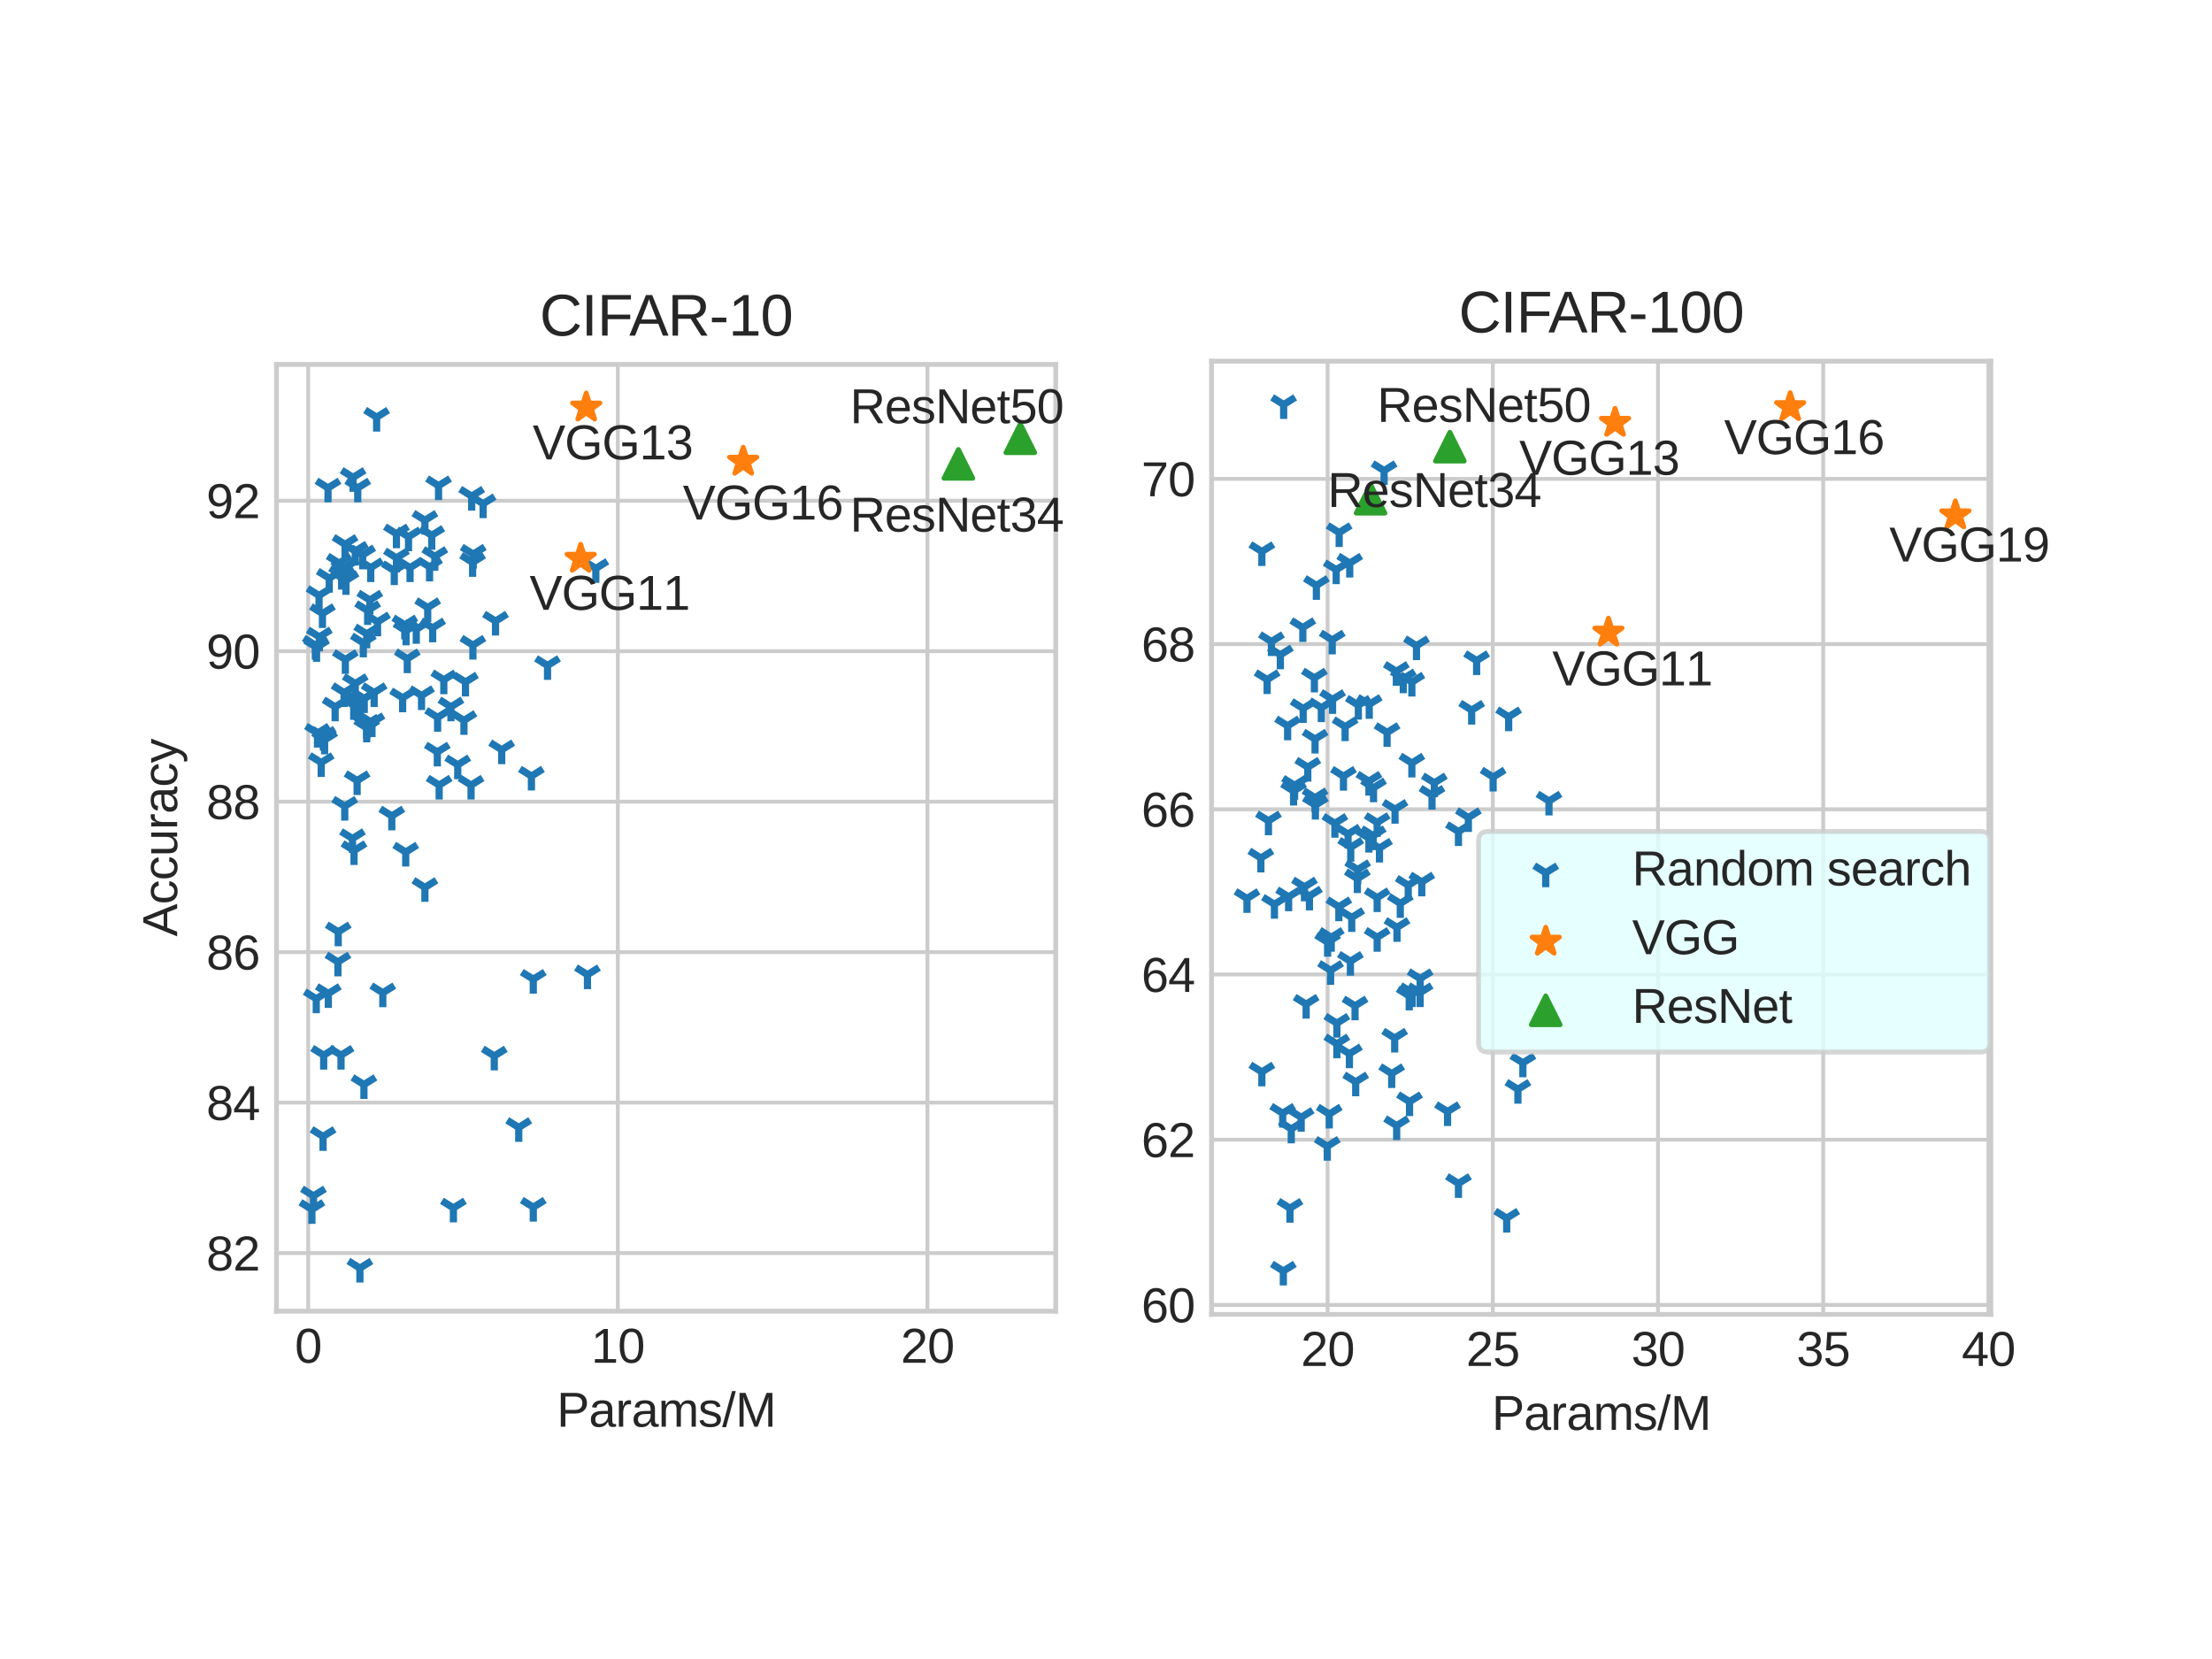 <?xml version="1.0" encoding="utf-8" standalone="no"?>
<!DOCTYPE svg PUBLIC "-//W3C//DTD SVG 1.1//EN"
  "http://www.w3.org/Graphics/SVG/1.1/DTD/svg11.dtd">
<svg xmlns:xlink="http://www.w3.org/1999/xlink" width="460.8pt" height="345.6pt" viewBox="0 0 460.8 345.6" xmlns="http://www.w3.org/2000/svg" version="1.1">
 <defs>
  <style type="text/css">*{stroke-linejoin: round; stroke-linecap: butt}</style>
 </defs>
 <g id="figure_1">
  <g id="patch_1">
   <path d="M 0 345.6 
L 460.8 345.6 
L 460.8 0 
L 0 0 
z
" style="fill: #ffffff"/>
  </g>
  <g id="axes_1">
   <g id="patch_2">
    <path d="M 57.6 273.142 
L 219.927 273.142 
L 219.927 75.914 
L 57.6 75.914 
z
" style="fill: #ffffff"/>
   </g>
   <g id="matplotlib.axis_1">
    <g id="xtick_1">
     <g id="line2d_1">
      <path d="M 64.205 273.142 
L 64.205 75.914 
" clip-path="url(#pfde8e40bfb)" style="fill: none; stroke: #cccccc; stroke-width: 0.8; stroke-linecap: round"/>
     </g>
     <g id="line2d_2"/>
     <g id="text_1">
      <!-- 0 -->
      <g style="fill: #262626" transform="translate(61.424 283.889) scale(0.1 -0.1)">
       <defs>
        <path id="LiberationSans-30" d="M 3309 2203 
Q 3309 1569 3189 1136 
Q 3069 703 2861 436 
Q 2653 169 2372 53 
Q 2091 -63 1772 -63 
Q 1450 -63 1172 53 
Q 894 169 689 434 
Q 484 700 367 1133 
Q 250 1566 250 2203 
Q 250 2869 367 3305 
Q 484 3741 690 4000 
Q 897 4259 1178 4364 
Q 1459 4469 1791 4469 
Q 2106 4469 2382 4364 
Q 2659 4259 2865 4000 
Q 3072 3741 3190 3305 
Q 3309 2869 3309 2203 
z
M 2738 2203 
Q 2738 2728 2675 3076 
Q 2613 3425 2491 3633 
Q 2369 3841 2192 3927 
Q 2016 4013 1791 4013 
Q 1553 4013 1372 3925 
Q 1191 3838 1067 3630 
Q 944 3422 881 3073 
Q 819 2725 819 2203 
Q 819 1697 883 1350 
Q 947 1003 1070 792 
Q 1194 581 1372 489 
Q 1550 397 1778 397 
Q 2000 397 2178 489 
Q 2356 581 2479 792 
Q 2603 1003 2670 1350 
Q 2738 1697 2738 2203 
z
" transform="scale(0.016)"/>
       </defs>
       <use xlink:href="#LiberationSans-30"/>
      </g>
     </g>
    </g>
    <g id="xtick_2">
     <g id="line2d_3">
      <path d="M 128.702 273.142 
L 128.702 75.914 
" clip-path="url(#pfde8e40bfb)" style="fill: none; stroke: #cccccc; stroke-width: 0.8; stroke-linecap: round"/>
     </g>
     <g id="line2d_4"/>
     <g id="text_2">
      <!-- 10 -->
      <g style="fill: #262626" transform="translate(123.141 283.889) scale(0.1 -0.1)">
       <defs>
        <path id="LiberationSans-31" d="M 488 0 
L 488 478 
L 1609 478 
L 1609 3866 
L 616 3156 
L 616 3688 
L 1656 4403 
L 2175 4403 
L 2175 478 
L 3247 478 
L 3247 0 
L 488 0 
z
" transform="scale(0.016)"/>
       </defs>
       <use xlink:href="#LiberationSans-31"/>
       <use xlink:href="#LiberationSans-30" x="55.615"/>
      </g>
     </g>
    </g>
    <g id="xtick_3">
     <g id="line2d_5">
      <path d="M 193.2 273.142 
L 193.2 75.914 
" clip-path="url(#pfde8e40bfb)" style="fill: none; stroke: #cccccc; stroke-width: 0.8; stroke-linecap: round"/>
     </g>
     <g id="line2d_6"/>
     <g id="text_3">
      <!-- 20 -->
      <g style="fill: #262626" transform="translate(187.639 283.889) scale(0.1 -0.1)">
       <defs>
        <path id="LiberationSans-32" d="M 322 0 
L 322 397 
Q 481 763 711 1042 
Q 941 1322 1194 1548 
Q 1447 1775 1695 1969 
Q 1944 2163 2144 2356 
Q 2344 2550 2467 2762 
Q 2591 2975 2591 3244 
Q 2591 3431 2534 3573 
Q 2478 3716 2372 3812 
Q 2266 3909 2117 3957 
Q 1969 4006 1788 4006 
Q 1619 4006 1470 3959 
Q 1322 3913 1206 3819 
Q 1091 3725 1017 3586 
Q 944 3447 922 3263 
L 347 3316 
Q 375 3553 478 3762 
Q 581 3972 762 4130 
Q 944 4288 1198 4378 
Q 1453 4469 1788 4469 
Q 2116 4469 2372 4391 
Q 2628 4313 2804 4159 
Q 2981 4006 3075 3781 
Q 3169 3556 3169 3263 
Q 3169 3041 3089 2841 
Q 3009 2641 2876 2459 
Q 2744 2278 2569 2109 
Q 2394 1941 2203 1780 
Q 2013 1619 1819 1461 
Q 1625 1303 1454 1143 
Q 1284 984 1150 820 
Q 1016 656 941 478 
L 3238 478 
L 3238 0 
L 322 0 
z
" transform="scale(0.016)"/>
       </defs>
       <use xlink:href="#LiberationSans-32"/>
       <use xlink:href="#LiberationSans-30" x="55.615"/>
      </g>
     </g>
    </g>
    <g id="text_4">
     <!-- Params/M -->
     <g style="fill: #262626" transform="translate(115.984 297.211) scale(0.1 -0.1)">
      <defs>
       <path id="LiberationSans-50" d="M 3931 3078 
Q 3931 2791 3836 2542 
Q 3741 2294 3552 2111 
Q 3363 1928 3078 1822 
Q 2794 1716 2416 1716 
L 1122 1716 
L 1122 0 
L 525 0 
L 525 4403 
L 2378 4403 
Q 2769 4403 3059 4308 
Q 3350 4213 3544 4039 
Q 3738 3866 3834 3620 
Q 3931 3375 3931 3078 
z
M 3331 3072 
Q 3331 3491 3075 3708 
Q 2819 3925 2306 3925 
L 1122 3925 
L 1122 2188 
L 2331 2188 
Q 2847 2188 3089 2416 
Q 3331 2644 3331 3072 
z
" transform="scale(0.016)"/>
       <path id="LiberationSans-61" d="M 1294 -63 
Q 784 -63 528 206 
Q 272 475 272 944 
Q 272 1278 398 1492 
Q 525 1706 729 1828 
Q 934 1950 1196 1997 
Q 1459 2044 1731 2050 
L 2491 2063 
L 2491 2247 
Q 2491 2456 2447 2603 
Q 2403 2750 2312 2840 
Q 2222 2931 2086 2973 
Q 1950 3016 1766 3016 
Q 1603 3016 1472 2992 
Q 1341 2969 1244 2908 
Q 1147 2847 1087 2742 
Q 1028 2638 1009 2478 
L 422 2531 
Q 453 2731 540 2898 
Q 628 3066 789 3187 
Q 950 3309 1192 3376 
Q 1434 3444 1778 3444 
Q 2416 3444 2737 3151 
Q 3059 2859 3059 2306 
L 3059 850 
Q 3059 600 3125 473 
Q 3191 347 3375 347 
Q 3422 347 3469 353 
Q 3516 359 3559 369 
L 3559 19 
Q 3453 -6 3348 -18 
Q 3244 -31 3125 -31 
Q 2966 -31 2852 11 
Q 2738 53 2666 139 
Q 2594 225 2556 351 
Q 2519 478 2509 647 
L 2491 647 
Q 2400 484 2292 353 
Q 2184 222 2040 130 
Q 1897 38 1714 -12 
Q 1531 -63 1294 -63 
z
M 1422 359 
Q 1691 359 1892 457 
Q 2094 556 2226 709 
Q 2359 863 2425 1044 
Q 2491 1225 2491 1391 
L 2491 1669 
L 1875 1656 
Q 1669 1653 1483 1626 
Q 1297 1600 1156 1522 
Q 1016 1444 933 1303 
Q 850 1163 850 934 
Q 850 659 998 509 
Q 1147 359 1422 359 
z
" transform="scale(0.016)"/>
       <path id="LiberationSans-72" d="M 444 0 
L 444 2594 
Q 444 2700 442 2811 
Q 441 2922 437 3025 
Q 434 3128 431 3218 
Q 428 3309 425 3381 
L 956 3381 
Q 959 3309 964 3217 
Q 969 3125 973 3028 
Q 978 2931 979 2842 
Q 981 2753 981 2691 
L 994 2691 
Q 1053 2884 1120 3026 
Q 1188 3169 1278 3261 
Q 1369 3353 1494 3398 
Q 1619 3444 1797 3444 
Q 1866 3444 1928 3433 
Q 1991 3422 2025 3413 
L 2025 2897 
Q 1969 2913 1894 2920 
Q 1819 2928 1725 2928 
Q 1531 2928 1395 2840 
Q 1259 2753 1173 2598 
Q 1088 2444 1047 2230 
Q 1006 2016 1006 1763 
L 1006 0 
L 444 0 
z
" transform="scale(0.016)"/>
       <path id="LiberationSans-6d" d="M 2400 0 
L 2400 2144 
Q 2400 2391 2369 2556 
Q 2338 2722 2264 2823 
Q 2191 2925 2072 2967 
Q 1953 3009 1781 3009 
Q 1603 3009 1459 2939 
Q 1316 2869 1214 2736 
Q 1113 2603 1058 2408 
Q 1003 2213 1003 1959 
L 1003 0 
L 444 0 
L 444 2659 
Q 444 2766 442 2883 
Q 441 3000 437 3104 
Q 434 3209 431 3284 
Q 428 3359 425 3381 
L 956 3381 
Q 959 3366 962 3297 
Q 966 3228 970 3139 
Q 975 3050 978 2958 
Q 981 2866 981 2803 
L 991 2803 
Q 1066 2950 1153 3069 
Q 1241 3188 1358 3270 
Q 1475 3353 1626 3398 
Q 1778 3444 1978 3444 
Q 2363 3444 2586 3291 
Q 2809 3138 2897 2803 
L 2906 2803 
Q 2981 2950 3075 3069 
Q 3169 3188 3294 3270 
Q 3419 3353 3575 3398 
Q 3731 3444 3931 3444 
Q 4188 3444 4373 3375 
Q 4559 3306 4678 3162 
Q 4797 3019 4853 2792 
Q 4909 2566 4909 2253 
L 4909 0 
L 4353 0 
L 4353 2144 
Q 4353 2391 4322 2556 
Q 4291 2722 4217 2823 
Q 4144 2925 4025 2967 
Q 3906 3009 3734 3009 
Q 3556 3009 3412 2942 
Q 3269 2875 3167 2744 
Q 3066 2613 3011 2416 
Q 2956 2219 2956 1959 
L 2956 0 
L 2400 0 
z
" transform="scale(0.016)"/>
       <path id="LiberationSans-73" d="M 2969 934 
Q 2969 697 2876 511 
Q 2784 325 2609 198 
Q 2434 72 2179 4 
Q 1925 -63 1597 -63 
Q 1303 -63 1067 -17 
Q 831 28 653 128 
Q 475 228 354 392 
Q 234 556 178 794 
L 675 891 
Q 747 619 972 492 
Q 1197 366 1597 366 
Q 1778 366 1929 391 
Q 2081 416 2190 477 
Q 2300 538 2361 639 
Q 2422 741 2422 891 
Q 2422 1044 2350 1142 
Q 2278 1241 2150 1306 
Q 2022 1372 1839 1420 
Q 1656 1469 1438 1528 
Q 1234 1581 1034 1647 
Q 834 1713 673 1820 
Q 513 1928 413 2087 
Q 313 2247 313 2488 
Q 313 2950 642 3192 
Q 972 3434 1603 3434 
Q 2163 3434 2492 3237 
Q 2822 3041 2909 2606 
L 2403 2544 
Q 2375 2675 2300 2764 
Q 2225 2853 2119 2908 
Q 2013 2963 1880 2986 
Q 1747 3009 1603 3009 
Q 1222 3009 1040 2893 
Q 859 2778 859 2544 
Q 859 2406 926 2317 
Q 994 2228 1114 2167 
Q 1234 2106 1403 2061 
Q 1572 2016 1775 1966 
Q 1909 1931 2050 1892 
Q 2191 1853 2323 1798 
Q 2456 1744 2573 1670 
Q 2691 1597 2778 1494 
Q 2866 1391 2917 1253 
Q 2969 1116 2969 934 
z
" transform="scale(0.016)"/>
       <path id="LiberationSans-2f" d="M 0 -63 
L 1284 4638 
L 1778 4638 
L 506 -63 
L 0 -63 
z
" transform="scale(0.016)"/>
       <path id="LiberationSans-4d" d="M 4269 0 
L 4269 2938 
Q 4269 3097 4272 3262 
Q 4275 3428 4281 3566 
Q 4288 3725 4297 3875 
Q 4253 3716 4206 3559 
Q 4166 3425 4117 3273 
Q 4069 3122 4022 3000 
L 2884 0 
L 2466 0 
L 1313 3000 
Q 1294 3047 1273 3109 
Q 1253 3172 1229 3242 
Q 1206 3313 1182 3386 
Q 1159 3459 1138 3531 
Q 1084 3697 1034 3875 
Q 1038 3700 1044 3528 
Q 1050 3381 1053 3220 
Q 1056 3059 1056 2938 
L 1056 0 
L 525 0 
L 525 4403 
L 1309 4403 
L 2481 1350 
Q 2503 1288 2534 1189 
Q 2566 1091 2594 987 
Q 2622 884 2645 792 
Q 2669 700 2678 650 
Q 2688 700 2713 794 
Q 2738 888 2770 991 
Q 2803 1094 2834 1191 
Q 2866 1288 2891 1350 
L 4041 4403 
L 4806 4403 
L 4806 0 
L 4269 0 
z
" transform="scale(0.016)"/>
      </defs>
      <use xlink:href="#LiberationSans-50"/>
      <use xlink:href="#LiberationSans-61" x="66.699"/>
      <use xlink:href="#LiberationSans-72" x="122.314"/>
      <use xlink:href="#LiberationSans-61" x="155.615"/>
      <use xlink:href="#LiberationSans-6d" x="211.23"/>
      <use xlink:href="#LiberationSans-73" x="294.531"/>
      <use xlink:href="#LiberationSans-2f" x="344.531"/>
      <use xlink:href="#LiberationSans-4d" x="372.314"/>
     </g>
    </g>
   </g>
   <g id="matplotlib.axis_2">
    <g id="ytick_1">
     <g id="line2d_7">
      <path d="M 57.6 261.042 
L 219.927 261.042 
" clip-path="url(#pfde8e40bfb)" style="fill: none; stroke: #cccccc; stroke-width: 0.8; stroke-linecap: round"/>
     </g>
     <g id="line2d_8"/>
     <g id="text_5">
      <!-- 82 -->
      <g style="fill: #262626" transform="translate(42.978 264.666) scale(0.1 -0.1)">
       <defs>
        <path id="LiberationSans-38" d="M 3281 1228 
Q 3281 947 3192 711 
Q 3103 475 2920 303 
Q 2738 131 2453 34 
Q 2169 -63 1781 -63 
Q 1394 -63 1111 34 
Q 828 131 642 301 
Q 456 472 367 708 
Q 278 944 278 1222 
Q 278 1463 351 1650 
Q 425 1838 548 1973 
Q 672 2109 830 2192 
Q 988 2275 1156 2303 
L 1156 2316 
Q 972 2359 826 2456 
Q 681 2553 582 2689 
Q 484 2825 432 2990 
Q 381 3156 381 3341 
Q 381 3572 470 3776 
Q 559 3981 734 4136 
Q 909 4291 1168 4380 
Q 1428 4469 1769 4469 
Q 2128 4469 2392 4378 
Q 2656 4288 2829 4133 
Q 3003 3978 3087 3772 
Q 3172 3566 3172 3334 
Q 3172 3153 3120 2987 
Q 3069 2822 2970 2686 
Q 2872 2550 2726 2454 
Q 2581 2359 2391 2322 
L 2391 2309 
Q 2581 2278 2743 2195 
Q 2906 2113 3025 1977 
Q 3144 1841 3212 1653 
Q 3281 1466 3281 1228 
z
M 2588 3303 
Q 2588 3469 2545 3606 
Q 2503 3744 2406 3842 
Q 2309 3941 2153 3995 
Q 1997 4050 1769 4050 
Q 1547 4050 1394 3995 
Q 1241 3941 1142 3842 
Q 1044 3744 1000 3606 
Q 956 3469 956 3303 
Q 956 3172 990 3034 
Q 1025 2897 1115 2784 
Q 1206 2672 1365 2600 
Q 1525 2528 1775 2528 
Q 2041 2528 2202 2600 
Q 2363 2672 2448 2784 
Q 2534 2897 2561 3034 
Q 2588 3172 2588 3303 
z
M 2697 1281 
Q 2697 1441 2653 1589 
Q 2609 1738 2503 1852 
Q 2397 1966 2217 2036 
Q 2038 2106 1769 2106 
Q 1522 2106 1348 2036 
Q 1175 1966 1067 1850 
Q 959 1734 909 1582 
Q 859 1431 859 1269 
Q 859 1066 909 898 
Q 959 731 1068 611 
Q 1178 491 1356 425 
Q 1534 359 1788 359 
Q 2044 359 2219 425 
Q 2394 491 2500 611 
Q 2606 731 2651 901 
Q 2697 1072 2697 1281 
z
" transform="scale(0.016)"/>
       </defs>
       <use xlink:href="#LiberationSans-38"/>
       <use xlink:href="#LiberationSans-32" x="55.615"/>
      </g>
     </g>
    </g>
    <g id="ytick_2">
     <g id="line2d_9">
      <path d="M 57.6 229.697 
L 219.927 229.697 
" clip-path="url(#pfde8e40bfb)" style="fill: none; stroke: #cccccc; stroke-width: 0.8; stroke-linecap: round"/>
     </g>
     <g id="line2d_10"/>
     <g id="text_6">
      <!-- 84 -->
      <g style="fill: #262626" transform="translate(42.978 233.32) scale(0.1 -0.1)">
       <defs>
        <path id="LiberationSans-34" d="M 2753 997 
L 2753 0 
L 2222 0 
L 2222 997 
L 147 997 
L 147 1434 
L 2163 4403 
L 2753 4403 
L 2753 1441 
L 3372 1441 
L 3372 997 
L 2753 997 
z
M 2222 3769 
Q 2216 3753 2191 3708 
Q 2166 3663 2134 3606 
Q 2103 3550 2070 3492 
Q 2038 3434 2013 3397 
L 884 1734 
Q 869 1709 839 1668 
Q 809 1628 778 1586 
Q 747 1544 715 1503 
Q 684 1463 666 1441 
L 2222 1441 
L 2222 3769 
z
" transform="scale(0.016)"/>
       </defs>
       <use xlink:href="#LiberationSans-38"/>
       <use xlink:href="#LiberationSans-34" x="55.615"/>
      </g>
     </g>
    </g>
    <g id="ytick_3">
     <g id="line2d_11">
      <path d="M 57.6 198.351 
L 219.927 198.351 
" clip-path="url(#pfde8e40bfb)" style="fill: none; stroke: #cccccc; stroke-width: 0.8; stroke-linecap: round"/>
     </g>
     <g id="line2d_12"/>
     <g id="text_7">
      <!-- 86 -->
      <g style="fill: #262626" transform="translate(42.978 201.974) scale(0.1 -0.1)">
       <defs>
        <path id="LiberationSans-36" d="M 3278 1441 
Q 3278 1109 3186 832 
Q 3094 556 2914 357 
Q 2734 159 2468 48 
Q 2203 -63 1856 -63 
Q 1472 -63 1184 84 
Q 897 231 706 507 
Q 516 784 420 1186 
Q 325 1588 325 2100 
Q 325 2688 433 3131 
Q 541 3575 744 3872 
Q 947 4169 1239 4319 
Q 1531 4469 1900 4469 
Q 2125 4469 2322 4422 
Q 2519 4375 2680 4270 
Q 2841 4166 2962 3994 
Q 3084 3822 3156 3572 
L 2619 3475 
Q 2531 3759 2339 3886 
Q 2147 4013 1894 4013 
Q 1663 4013 1475 3903 
Q 1288 3794 1156 3576 
Q 1025 3359 954 3031 
Q 884 2703 884 2266 
Q 1038 2550 1316 2698 
Q 1594 2847 1953 2847 
Q 2253 2847 2497 2750 
Q 2741 2653 2914 2470 
Q 3088 2288 3183 2027 
Q 3278 1766 3278 1441 
z
M 2706 1416 
Q 2706 1644 2650 1828 
Q 2594 2013 2481 2142 
Q 2369 2272 2203 2342 
Q 2038 2413 1819 2413 
Q 1666 2413 1509 2367 
Q 1353 2322 1226 2220 
Q 1100 2119 1020 1953 
Q 941 1788 941 1550 
Q 941 1306 1003 1095 
Q 1066 884 1183 728 
Q 1300 572 1465 481 
Q 1631 391 1838 391 
Q 2041 391 2202 461 
Q 2363 531 2475 664 
Q 2588 797 2647 987 
Q 2706 1178 2706 1416 
z
" transform="scale(0.016)"/>
       </defs>
       <use xlink:href="#LiberationSans-38"/>
       <use xlink:href="#LiberationSans-36" x="55.615"/>
      </g>
     </g>
    </g>
    <g id="ytick_4">
     <g id="line2d_13">
      <path d="M 57.6 167.005 
L 219.927 167.005 
" clip-path="url(#pfde8e40bfb)" style="fill: none; stroke: #cccccc; stroke-width: 0.8; stroke-linecap: round"/>
     </g>
     <g id="line2d_14"/>
     <g id="text_8">
      <!-- 88 -->
      <g style="fill: #262626" transform="translate(42.978 170.628) scale(0.1 -0.1)">
       <use xlink:href="#LiberationSans-38"/>
       <use xlink:href="#LiberationSans-38" x="55.615"/>
      </g>
     </g>
    </g>
    <g id="ytick_5">
     <g id="line2d_15">
      <path d="M 57.6 135.659 
L 219.927 135.659 
" clip-path="url(#pfde8e40bfb)" style="fill: none; stroke: #cccccc; stroke-width: 0.8; stroke-linecap: round"/>
     </g>
     <g id="line2d_16"/>
     <g id="text_9">
      <!-- 90 -->
      <g style="fill: #262626" transform="translate(42.978 139.283) scale(0.1 -0.1)">
       <defs>
        <path id="LiberationSans-39" d="M 3256 2291 
Q 3256 1703 3145 1261 
Q 3034 819 2828 525 
Q 2622 231 2326 84 
Q 2031 -63 1663 -63 
Q 1409 -63 1206 -11 
Q 1003 41 843 150 
Q 684 259 571 434 
Q 459 609 391 856 
L 928 941 
Q 1016 656 1202 523 
Q 1388 391 1672 391 
Q 1900 391 2089 498 
Q 2278 606 2411 822 
Q 2544 1038 2619 1363 
Q 2694 1688 2700 2125 
Q 2634 1978 2520 1862 
Q 2406 1747 2261 1667 
Q 2116 1588 1947 1545 
Q 1778 1503 1606 1503 
Q 1306 1503 1064 1611 
Q 822 1719 653 1912 
Q 484 2106 392 2379 
Q 300 2653 300 2988 
Q 300 3328 398 3603 
Q 497 3878 684 4070 
Q 872 4263 1145 4366 
Q 1419 4469 1766 4469 
Q 2500 4469 2878 3925 
Q 3256 3381 3256 2291 
z
M 2644 2834 
Q 2644 3078 2586 3293 
Q 2528 3509 2414 3668 
Q 2300 3828 2133 3920 
Q 1966 4013 1747 4013 
Q 1544 4013 1381 3941 
Q 1219 3869 1106 3736 
Q 994 3603 933 3412 
Q 872 3222 872 2988 
Q 872 2766 926 2575 
Q 981 2384 1090 2245 
Q 1200 2106 1362 2026 
Q 1525 1947 1741 1947 
Q 1897 1947 2058 2000 
Q 2219 2053 2348 2162 
Q 2478 2272 2561 2439 
Q 2644 2606 2644 2834 
z
" transform="scale(0.016)"/>
       </defs>
       <use xlink:href="#LiberationSans-39"/>
       <use xlink:href="#LiberationSans-30" x="55.615"/>
      </g>
     </g>
    </g>
    <g id="ytick_6">
     <g id="line2d_17">
      <path d="M 57.6 104.313 
L 219.927 104.313 
" clip-path="url(#pfde8e40bfb)" style="fill: none; stroke: #cccccc; stroke-width: 0.8; stroke-linecap: round"/>
     </g>
     <g id="line2d_18"/>
     <g id="text_10">
      <!-- 92 -->
      <g style="fill: #262626" transform="translate(42.978 107.937) scale(0.1 -0.1)">
       <use xlink:href="#LiberationSans-39"/>
       <use xlink:href="#LiberationSans-32" x="55.615"/>
      </g>
     </g>
    </g>
    <g id="text_11">
     <!-- Accuracy -->
     <g style="fill: #262626" transform="translate(36.903 195.089) rotate(-90) scale(0.1 -0.1)">
      <defs>
       <path id="LiberationSans-41" d="M 3647 0 
L 3144 1288 
L 1138 1288 
L 631 0 
L 13 0 
L 1809 4403 
L 2488 4403 
L 4256 0 
L 3647 0 
z
M 2400 3206 
Q 2350 3331 2304 3459 
Q 2259 3588 2225 3692 
Q 2191 3797 2167 3867 
Q 2144 3938 2141 3953 
Q 2134 3938 2112 3866 
Q 2091 3794 2055 3687 
Q 2019 3581 1973 3453 
Q 1928 3325 1881 3200 
L 1319 1753 
L 2966 1753 
L 2400 3206 
z
" transform="scale(0.016)"/>
       <path id="LiberationSans-63" d="M 859 1706 
Q 859 1416 901 1172 
Q 944 928 1044 751 
Q 1144 575 1308 478 
Q 1472 381 1713 381 
Q 2013 381 2214 543 
Q 2416 706 2463 1044 
L 3031 1006 
Q 3003 797 2909 603 
Q 2816 409 2655 262 
Q 2494 116 2262 26 
Q 2031 -63 1728 -63 
Q 1331 -63 1053 71 
Q 775 206 601 442 
Q 428 678 350 998 
Q 272 1319 272 1694 
Q 272 2034 328 2295 
Q 384 2556 486 2751 
Q 588 2947 725 3080 
Q 863 3213 1023 3292 
Q 1184 3372 1362 3408 
Q 1541 3444 1722 3444 
Q 2006 3444 2228 3366 
Q 2450 3288 2611 3152 
Q 2772 3016 2872 2831 
Q 2972 2647 3013 2434 
L 2434 2391 
Q 2391 2672 2212 2837 
Q 2034 3003 1706 3003 
Q 1466 3003 1305 2923 
Q 1144 2844 1044 2683 
Q 944 2522 901 2278 
Q 859 2034 859 1706 
z
" transform="scale(0.016)"/>
       <path id="LiberationSans-75" d="M 981 3381 
L 981 1238 
Q 981 991 1017 825 
Q 1053 659 1134 557 
Q 1216 456 1348 414 
Q 1481 372 1678 372 
Q 1878 372 2039 442 
Q 2200 513 2314 645 
Q 2428 778 2490 973 
Q 2553 1169 2553 1422 
L 2553 3381 
L 3116 3381 
L 3116 722 
Q 3116 616 3117 498 
Q 3119 381 3122 276 
Q 3125 172 3128 97 
Q 3131 22 3134 0 
L 2603 0 
Q 2600 16 2597 84 
Q 2594 153 2589 242 
Q 2584 331 2581 423 
Q 2578 516 2578 578 
L 2569 578 
Q 2488 431 2391 312 
Q 2294 194 2166 111 
Q 2038 28 1872 -17 
Q 1706 -63 1488 -63 
Q 1206 -63 1003 6 
Q 800 75 669 219 
Q 538 363 477 588 
Q 416 813 416 1128 
L 416 3381 
L 981 3381 
z
" transform="scale(0.016)"/>
       <path id="LiberationSans-79" d="M 1888 0 
Q 1769 -306 1645 -551 
Q 1522 -797 1369 -970 
Q 1216 -1144 1028 -1236 
Q 841 -1328 597 -1328 
Q 491 -1328 400 -1322 
Q 309 -1316 209 -1294 
L 209 -872 
Q 269 -881 344 -886 
Q 419 -891 472 -891 
Q 719 -891 931 -706 
Q 1144 -522 1303 -119 
L 1356 16 
L 16 3381 
L 616 3381 
L 1328 1513 
Q 1359 1428 1407 1287 
Q 1456 1147 1504 1006 
Q 1553 866 1590 753 
Q 1628 641 1634 613 
Q 1644 647 1680 748 
Q 1716 850 1761 975 
Q 1806 1100 1853 1228 
Q 1900 1356 1931 1450 
L 2594 3381 
L 3188 3381 
L 1888 0 
z
" transform="scale(0.016)"/>
      </defs>
      <use xlink:href="#LiberationSans-41"/>
      <use xlink:href="#LiberationSans-63" x="66.699"/>
      <use xlink:href="#LiberationSans-63" x="116.699"/>
      <use xlink:href="#LiberationSans-75" x="166.699"/>
      <use xlink:href="#LiberationSans-72" x="222.314"/>
      <use xlink:href="#LiberationSans-61" x="255.615"/>
      <use xlink:href="#LiberationSans-63" x="311.23"/>
      <use xlink:href="#LiberationSans-79" x="361.23"/>
     </g>
    </g>
   </g>
   <g id="PathCollection_1">
    <defs>
     <path id="m8866baed38" d="M 0 0 
L 0 3 
M 0 0 
L 2.4 -1.5 
M 0 0 
L -2.4 -1.5 
" style="stroke: #1f77b4; stroke-width: 1.5"/>
    </defs>
    <g clip-path="url(#pfde8e40bfb)">
     <use xlink:href="#m8866baed38" x="110.707" y="161.676" style="fill: #1f77b4; stroke: #1f77b4; stroke-width: 1.5"/>
     <use xlink:href="#m8866baed38" x="70.654" y="117.322" style="fill: #1f77b4; stroke: #1f77b4; stroke-width: 1.5"/>
     <use xlink:href="#m8866baed38" x="83.876" y="145.376" style="fill: #1f77b4; stroke: #1f77b4; stroke-width: 1.5"/>
     <use xlink:href="#m8866baed38" x="91.358" y="101.179" style="fill: #1f77b4; stroke: #1f77b4; stroke-width: 1.5"/>
     <use xlink:href="#m8866baed38" x="68.332" y="101.649" style="fill: #1f77b4; stroke: #1f77b4; stroke-width: 1.5"/>
     <use xlink:href="#m8866baed38" x="84.328" y="130.174" style="fill: #1f77b4; stroke: #1f77b4; stroke-width: 1.5"/>
     <use xlink:href="#m8866baed38" x="78.652" y="129.547" style="fill: #1f77b4; stroke: #1f77b4; stroke-width: 1.5"/>
     <use xlink:href="#m8866baed38" x="92.454" y="141.615" style="fill: #1f77b4; stroke: #1f77b4; stroke-width: 1.5"/>
     <use xlink:href="#m8866baed38" x="74.008" y="114.814" style="fill: #1f77b4; stroke: #1f77b4; stroke-width: 1.5"/>
     <use xlink:href="#m8866baed38" x="85.424" y="118.262" style="fill: #1f77b4; stroke: #1f77b4; stroke-width: 1.5"/>
     <use xlink:href="#m8866baed38" x="77.491" y="150.548" style="fill: #1f77b4; stroke: #1f77b4; stroke-width: 1.5"/>
     <use xlink:href="#m8866baed38" x="96.969" y="142.085" style="fill: #1f77b4; stroke: #1f77b4; stroke-width: 1.5"/>
     <use xlink:href="#m8866baed38" x="111.094" y="203.993" style="fill: #1f77b4; stroke: #1f77b4; stroke-width: 1.5"/>
     <use xlink:href="#m8866baed38" x="71.17" y="119.83" style="fill: #1f77b4; stroke: #1f77b4; stroke-width: 1.5"/>
     <use xlink:href="#m8866baed38" x="82.586" y="116.225" style="fill: #1f77b4; stroke: #1f77b4; stroke-width: 1.5"/>
     <use xlink:href="#m8866baed38" x="84.586" y="131.428" style="fill: #1f77b4; stroke: #1f77b4; stroke-width: 1.5"/>
     <use xlink:href="#m8866baed38" x="76.395" y="150.862" style="fill: #1f77b4; stroke: #1f77b4; stroke-width: 1.5"/>
     <use xlink:href="#m8866baed38" x="66.462" y="124.061" style="fill: #1f77b4; stroke: #1f77b4; stroke-width: 1.5"/>
     <use xlink:href="#m8866baed38" x="73.686" y="146.944" style="fill: #1f77b4; stroke: #1f77b4; stroke-width: 1.5"/>
     <use xlink:href="#m8866baed38" x="86.714" y="131.114" style="fill: #1f77b4; stroke: #1f77b4; stroke-width: 1.5"/>
     <use xlink:href="#m8866baed38" x="76.395" y="132.054" style="fill: #1f77b4; stroke: #1f77b4; stroke-width: 1.5"/>
     <use xlink:href="#m8866baed38" x="100.646" y="104.94" style="fill: #1f77b4; stroke: #1f77b4; stroke-width: 1.5"/>
     <use xlink:href="#m8866baed38" x="78.458" y="86.917" style="fill: #1f77b4; stroke: #1f77b4; stroke-width: 1.5"/>
     <use xlink:href="#m8866baed38" x="98.453" y="117.165" style="fill: #1f77b4; stroke: #1f77b4; stroke-width: 1.5"/>
     <use xlink:href="#m8866baed38" x="88.52" y="184.872" style="fill: #1f77b4; stroke: #1f77b4; stroke-width: 1.5"/>
     <use xlink:href="#m8866baed38" x="67.365" y="153.37" style="fill: #1f77b4; stroke: #1f77b4; stroke-width: 1.5"/>
     <use xlink:href="#m8866baed38" x="75.879" y="145.533" style="fill: #1f77b4; stroke: #1f77b4; stroke-width: 1.5"/>
     <use xlink:href="#m8866baed38" x="76.395" y="151.646" style="fill: #1f77b4; stroke: #1f77b4; stroke-width: 1.5"/>
     <use xlink:href="#m8866baed38" x="71.815" y="167.945" style="fill: #1f77b4; stroke: #1f77b4; stroke-width: 1.5"/>
     <use xlink:href="#m8866baed38" x="73.428" y="174.685" style="fill: #1f77b4; stroke: #1f77b4; stroke-width: 1.5"/>
     <use xlink:href="#m8866baed38" x="82.586" y="111.21" style="fill: #1f77b4; stroke: #1f77b4; stroke-width: 1.5"/>
     <use xlink:href="#m8866baed38" x="68.59" y="120.457" style="fill: #1f77b4; stroke: #1f77b4; stroke-width: 1.5"/>
     <use xlink:href="#m8866baed38" x="90.584" y="115.911" style="fill: #1f77b4; stroke: #1f77b4; stroke-width: 1.5"/>
     <use xlink:href="#m8866baed38" x="65.301" y="249.131" style="fill: #1f77b4; stroke: #1f77b4; stroke-width: 1.5"/>
     <use xlink:href="#m8866baed38" x="74.008" y="142.399" style="fill: #1f77b4; stroke: #1f77b4; stroke-width: 1.5"/>
     <use xlink:href="#m8866baed38" x="114.061" y="138.637" style="fill: #1f77b4; stroke: #1f77b4; stroke-width: 1.5"/>
     <use xlink:href="#m8866baed38" x="66.913" y="158.855" style="fill: #1f77b4; stroke: #1f77b4; stroke-width: 1.5"/>
     <use xlink:href="#m8866baed38" x="66.526" y="132.681" style="fill: #1f77b4; stroke: #1f77b4; stroke-width: 1.5"/>
     <use xlink:href="#m8866baed38" x="124.123" y="118.419" style="fill: #1f77b4; stroke: #1f77b4; stroke-width: 1.5"/>
     <use xlink:href="#m8866baed38" x="76.588" y="127.196" style="fill: #1f77b4; stroke: #1f77b4; stroke-width: 1.5"/>
     <use xlink:href="#m8866baed38" x="67.429" y="219.823" style="fill: #1f77b4; stroke: #1f77b4; stroke-width: 1.5"/>
     <use xlink:href="#m8866baed38" x="104.515" y="156.191" style="fill: #1f77b4; stroke: #1f77b4; stroke-width: 1.5"/>
     <use xlink:href="#m8866baed38" x="66.139" y="152.743" style="fill: #1f77b4; stroke: #1f77b4; stroke-width: 1.5"/>
     <use xlink:href="#m8866baed38" x="71.686" y="144.279" style="fill: #1f77b4; stroke: #1f77b4; stroke-width: 1.5"/>
     <use xlink:href="#m8866baed38" x="87.811" y="144.906" style="fill: #1f77b4; stroke: #1f77b4; stroke-width: 1.5"/>
     <use xlink:href="#m8866baed38" x="84.844" y="137.227" style="fill: #1f77b4; stroke: #1f77b4; stroke-width: 1.5"/>
     <use xlink:href="#m8866baed38" x="73.557" y="99.455" style="fill: #1f77b4; stroke: #1f77b4; stroke-width: 1.5"/>
     <use xlink:href="#m8866baed38" x="84.521" y="177.506" style="fill: #1f77b4; stroke: #1f77b4; stroke-width: 1.5"/>
     <use xlink:href="#m8866baed38" x="71.622" y="118.419" style="fill: #1f77b4; stroke: #1f77b4; stroke-width: 1.5"/>
     <use xlink:href="#m8866baed38" x="91.487" y="163.557" style="fill: #1f77b4; stroke: #1f77b4; stroke-width: 1.5"/>
     <use xlink:href="#m8866baed38" x="65.946" y="134.876" style="fill: #1f77b4; stroke: #1f77b4; stroke-width: 1.5"/>
     <use xlink:href="#m8866baed38" x="74.976" y="264.177" style="fill: #1f77b4; stroke: #1f77b4; stroke-width: 1.5"/>
     <use xlink:href="#m8866baed38" x="94.454" y="251.639" style="fill: #1f77b4; stroke: #1f77b4; stroke-width: 1.5"/>
     <use xlink:href="#m8866baed38" x="72.073" y="120.927" style="fill: #1f77b4; stroke: #1f77b4; stroke-width: 1.5"/>
     <use xlink:href="#m8866baed38" x="96.647" y="150.078" style="fill: #1f77b4; stroke: #1f77b4; stroke-width: 1.5"/>
     <use xlink:href="#m8866baed38" x="82.135" y="118.889" style="fill: #1f77b4; stroke: #1f77b4; stroke-width: 1.5"/>
     <use xlink:href="#m8866baed38" x="93.938" y="147.257" style="fill: #1f77b4; stroke: #1f77b4; stroke-width: 1.5"/>
     <use xlink:href="#m8866baed38" x="70.396" y="200.388" style="fill: #1f77b4; stroke: #1f77b4; stroke-width: 1.5"/>
     <use xlink:href="#m8866baed38" x="103.226" y="129.39" style="fill: #1f77b4; stroke: #1f77b4; stroke-width: 1.5"/>
     <use xlink:href="#m8866baed38" x="67.171" y="127.823" style="fill: #1f77b4; stroke: #1f77b4; stroke-width: 1.5"/>
     <use xlink:href="#m8866baed38" x="70.461" y="194.119" style="fill: #1f77b4; stroke: #1f77b4; stroke-width: 1.5"/>
     <use xlink:href="#m8866baed38" x="71.041" y="219.823" style="fill: #1f77b4; stroke: #1f77b4; stroke-width: 1.5"/>
     <use xlink:href="#m8866baed38" x="98.13" y="163.557" style="fill: #1f77b4; stroke: #1f77b4; stroke-width: 1.5"/>
     <use xlink:href="#m8866baed38" x="71.944" y="137.383" style="fill: #1f77b4; stroke: #1f77b4; stroke-width: 1.5"/>
     <use xlink:href="#m8866baed38" x="65.688" y="134.405" style="fill: #1f77b4; stroke: #1f77b4; stroke-width: 1.5"/>
     <use xlink:href="#m8866baed38" x="81.619" y="169.983" style="fill: #1f77b4; stroke: #1f77b4; stroke-width: 1.5"/>
     <use xlink:href="#m8866baed38" x="90.133" y="130.801" style="fill: #1f77b4; stroke: #1f77b4; stroke-width: 1.5"/>
     <use xlink:href="#m8866baed38" x="74.847" y="146.16" style="fill: #1f77b4; stroke: #1f77b4; stroke-width: 1.5"/>
     <use xlink:href="#m8866baed38" x="89.101" y="126.569" style="fill: #1f77b4; stroke: #1f77b4; stroke-width: 1.5"/>
     <use xlink:href="#m8866baed38" x="71.88" y="113.404" style="fill: #1f77b4; stroke: #1f77b4; stroke-width: 1.5"/>
     <use xlink:href="#m8866baed38" x="91.1" y="156.661" style="fill: #1f77b4; stroke: #1f77b4; stroke-width: 1.5"/>
     <use xlink:href="#m8866baed38" x="108.063" y="234.869" style="fill: #1f77b4; stroke: #1f77b4; stroke-width: 1.5"/>
     <use xlink:href="#m8866baed38" x="98.582" y="115.441" style="fill: #1f77b4; stroke: #1f77b4; stroke-width: 1.5"/>
     <use xlink:href="#m8866baed38" x="85.102" y="111.836" style="fill: #1f77b4; stroke: #1f77b4; stroke-width: 1.5"/>
     <use xlink:href="#m8866baed38" x="88.52" y="108.388" style="fill: #1f77b4; stroke: #1f77b4; stroke-width: 1.5"/>
     <use xlink:href="#m8866baed38" x="122.381" y="203.053" style="fill: #1f77b4; stroke: #1f77b4; stroke-width: 1.5"/>
     <use xlink:href="#m8866baed38" x="68.397" y="206.971" style="fill: #1f77b4; stroke: #1f77b4; stroke-width: 1.5"/>
     <use xlink:href="#m8866baed38" x="67.623" y="154.153" style="fill: #1f77b4; stroke: #1f77b4; stroke-width: 1.5"/>
     <use xlink:href="#m8866baed38" x="77.04" y="125.002" style="fill: #1f77b4; stroke: #1f77b4; stroke-width: 1.5"/>
     <use xlink:href="#m8866baed38" x="77.943" y="144.279" style="fill: #1f77b4; stroke: #1f77b4; stroke-width: 1.5"/>
     <use xlink:href="#m8866baed38" x="64.979" y="251.952" style="fill: #1f77b4; stroke: #1f77b4; stroke-width: 1.5"/>
     <use xlink:href="#m8866baed38" x="74.395" y="162.617" style="fill: #1f77b4; stroke: #1f77b4; stroke-width: 1.5"/>
     <use xlink:href="#m8866baed38" x="74.524" y="101.649" style="fill: #1f77b4; stroke: #1f77b4; stroke-width: 1.5"/>
     <use xlink:href="#m8866baed38" x="98.259" y="103.373" style="fill: #1f77b4; stroke: #1f77b4; stroke-width: 1.5"/>
     <use xlink:href="#m8866baed38" x="91.164" y="149.451" style="fill: #1f77b4; stroke: #1f77b4; stroke-width: 1.5"/>
     <use xlink:href="#m8866baed38" x="102.968" y="219.979" style="fill: #1f77b4; stroke: #1f77b4; stroke-width: 1.5"/>
     <use xlink:href="#m8866baed38" x="75.814" y="225.935" style="fill: #1f77b4; stroke: #1f77b4; stroke-width: 1.5"/>
     <use xlink:href="#m8866baed38" x="65.881" y="208.068" style="fill: #1f77b4; stroke: #1f77b4; stroke-width: 1.5"/>
     <use xlink:href="#m8866baed38" x="67.3" y="236.749" style="fill: #1f77b4; stroke: #1f77b4; stroke-width: 1.5"/>
     <use xlink:href="#m8866baed38" x="98.517" y="134.405" style="fill: #1f77b4; stroke: #1f77b4; stroke-width: 1.5"/>
     <use xlink:href="#m8866baed38" x="95.357" y="159.325" style="fill: #1f77b4; stroke: #1f77b4; stroke-width: 1.5"/>
     <use xlink:href="#m8866baed38" x="79.748" y="206.814" style="fill: #1f77b4; stroke: #1f77b4; stroke-width: 1.5"/>
     <use xlink:href="#m8866baed38" x="111.094" y="251.482" style="fill: #1f77b4; stroke: #1f77b4; stroke-width: 1.5"/>
     <use xlink:href="#m8866baed38" x="89.939" y="111.523" style="fill: #1f77b4; stroke: #1f77b4; stroke-width: 1.5"/>
     <use xlink:href="#m8866baed38" x="75.556" y="115.598" style="fill: #1f77b4; stroke: #1f77b4; stroke-width: 1.5"/>
     <use xlink:href="#m8866baed38" x="89.488" y="118.106" style="fill: #1f77b4; stroke: #1f77b4; stroke-width: 1.5"/>
     <use xlink:href="#m8866baed38" x="77.233" y="118.262" style="fill: #1f77b4; stroke: #1f77b4; stroke-width: 1.5"/>
     <use xlink:href="#m8866baed38" x="73.75" y="177.192" style="fill: #1f77b4; stroke: #1f77b4; stroke-width: 1.5"/>
     <use xlink:href="#m8866baed38" x="75.685" y="133.935" style="fill: #1f77b4; stroke: #1f77b4; stroke-width: 1.5"/>
     <use xlink:href="#m8866baed38" x="69.816" y="147.257" style="fill: #1f77b4; stroke: #1f77b4; stroke-width: 1.5"/>
    </g>
   </g>
   <g id="PathCollection_2">
    <defs>
     <path id="m80bac2cfbc" d="M 0 -3 
L -0.674 -0.927 
L -2.853 -0.927 
L -1.09 0.354 
L -1.763 2.427 
L -0 1.146 
L 1.763 2.427 
L 1.09 0.354 
L 2.853 -0.927 
L 0.674 -0.927 
z
" style="stroke: #ff7f0e"/>
    </defs>
    <g clip-path="url(#pfde8e40bfb)">
     <use xlink:href="#m80bac2cfbc" x="154.824" y="96.164" style="fill: #ff7f0e; stroke: #ff7f0e"/>
     <use xlink:href="#m80bac2cfbc" x="122.123" y="84.879" style="fill: #ff7f0e; stroke: #ff7f0e"/>
     <use xlink:href="#m80bac2cfbc" x="120.962" y="116.382" style="fill: #ff7f0e; stroke: #ff7f0e"/>
    </g>
   </g>
   <g id="PathCollection_3">
    <defs>
     <path id="mc795bdb55f" d="M 0 -3 
L -3 3 
L 3 3 
z
" style="stroke: #2ca02c"/>
    </defs>
    <g clip-path="url(#pfde8e40bfb)">
     <use xlink:href="#mc795bdb55f" x="199.649" y="96.634" style="fill: #2ca02c; stroke: #2ca02c"/>
     <use xlink:href="#mc795bdb55f" x="212.549" y="91.305" style="fill: #2ca02c; stroke: #2ca02c"/>
    </g>
   </g>
   <g id="patch_3">
    <path d="M 57.6 273.142 
L 57.6 75.914 
" style="fill: none; stroke: #cccccc; stroke-linejoin: miter; stroke-linecap: square"/>
   </g>
   <g id="patch_4">
    <path d="M 219.927 273.142 
L 219.927 75.914 
" style="fill: none; stroke: #cccccc; stroke-linejoin: miter; stroke-linecap: square"/>
   </g>
   <g id="patch_5">
    <path d="M 57.6 273.142 
L 219.927 273.142 
" style="fill: none; stroke: #cccccc; stroke-linejoin: miter; stroke-linecap: square"/>
   </g>
   <g id="patch_6">
    <path d="M 57.6 75.914 
L 219.927 75.914 
" style="fill: none; stroke: #cccccc; stroke-linejoin: miter; stroke-linecap: square"/>
   </g>
   <g id="text_12">
    <!-- VGG16 -->
    <g style="fill: #262626" transform="translate(142.247 108.232) scale(0.1 -0.1)">
     <defs>
      <path id="LiberationSans-56" d="M 2444 0 
L 1825 0 
L 28 4403 
L 656 4403 
L 1875 1303 
Q 1922 1163 1969 1023 
Q 2016 884 2053 775 
Q 2097 647 2138 525 
Q 2175 641 2219 769 
Q 2256 878 2301 1015 
Q 2347 1153 2400 1303 
L 3613 4403 
L 4241 4403 
L 2444 0 
z
" transform="scale(0.016)"/>
      <path id="LiberationSans-47" d="M 322 2222 
Q 322 2738 461 3153 
Q 600 3569 876 3861 
Q 1153 4153 1562 4311 
Q 1972 4469 2513 4469 
Q 2919 4469 3225 4397 
Q 3531 4325 3756 4190 
Q 3981 4056 4137 3864 
Q 4294 3672 4403 3431 
L 3834 3263 
Q 3753 3425 3639 3558 
Q 3525 3691 3362 3784 
Q 3200 3878 2986 3929 
Q 2772 3981 2497 3981 
Q 2097 3981 1801 3856 
Q 1506 3731 1312 3500 
Q 1119 3269 1023 2944 
Q 928 2619 928 2222 
Q 928 1825 1031 1495 
Q 1134 1166 1337 927 
Q 1541 688 1842 555 
Q 2144 422 2541 422 
Q 2800 422 3019 465 
Q 3238 509 3414 579 
Q 3591 650 3725 736 
Q 3859 822 3950 909 
L 3950 1703 
L 2634 1703 
L 2634 2203 
L 4500 2203 
L 4500 684 
Q 4353 534 4154 398 
Q 3956 263 3709 159 
Q 3463 56 3169 -3 
Q 2875 -63 2541 -63 
Q 1984 -63 1568 107 
Q 1153 278 876 583 
Q 600 888 461 1306 
Q 322 1725 322 2222 
z
" transform="scale(0.016)"/>
     </defs>
     <use xlink:href="#LiberationSans-56"/>
     <use xlink:href="#LiberationSans-47" x="66.699"/>
     <use xlink:href="#LiberationSans-47" x="144.482"/>
     <use xlink:href="#LiberationSans-31" x="222.266"/>
     <use xlink:href="#LiberationSans-36" x="277.881"/>
    </g>
   </g>
   <g id="text_13">
    <!-- VGG13 -->
    <g style="fill: #262626" transform="translate(110.965 95.693) scale(0.1 -0.1)">
     <defs>
      <path id="LiberationSans-33" d="M 3278 1216 
Q 3278 913 3179 675 
Q 3081 438 2892 273 
Q 2703 109 2423 23 
Q 2144 -63 1784 -63 
Q 1375 -63 1095 39 
Q 816 141 634 308 
Q 453 475 362 689 
Q 272 903 244 1131 
L 825 1184 
Q 850 1009 917 865 
Q 984 722 1100 619 
Q 1216 516 1384 459 
Q 1553 403 1784 403 
Q 2209 403 2451 612 
Q 2694 822 2694 1234 
Q 2694 1478 2586 1626 
Q 2478 1775 2317 1858 
Q 2156 1941 1967 1969 
Q 1778 1997 1619 1997 
L 1300 1997 
L 1300 2484 
L 1606 2484 
Q 1766 2484 1937 2517 
Q 2109 2550 2251 2636 
Q 2394 2722 2486 2869 
Q 2578 3016 2578 3244 
Q 2578 3597 2370 3801 
Q 2163 4006 1753 4006 
Q 1381 4006 1151 3815 
Q 922 3625 884 3278 
L 319 3322 
Q 353 3613 478 3828 
Q 603 4044 795 4186 
Q 988 4328 1234 4398 
Q 1481 4469 1759 4469 
Q 2128 4469 2393 4376 
Q 2659 4284 2828 4126 
Q 2997 3969 3076 3756 
Q 3156 3544 3156 3303 
Q 3156 3109 3103 2940 
Q 3050 2772 2937 2637 
Q 2825 2503 2651 2406 
Q 2478 2309 2234 2259 
L 2234 2247 
Q 2500 2219 2697 2126 
Q 2894 2034 3022 1896 
Q 3150 1759 3214 1584 
Q 3278 1409 3278 1216 
z
" transform="scale(0.016)"/>
     </defs>
     <use xlink:href="#LiberationSans-56"/>
     <use xlink:href="#LiberationSans-47" x="66.699"/>
     <use xlink:href="#LiberationSans-47" x="144.482"/>
     <use xlink:href="#LiberationSans-31" x="222.266"/>
     <use xlink:href="#LiberationSans-33" x="277.881"/>
    </g>
   </g>
   <g id="text_14">
    <!-- VGG11 -->
    <g style="fill: #262626" transform="translate(110.32 127.039) scale(0.1 -0.1)">
     <use xlink:href="#LiberationSans-56"/>
     <use xlink:href="#LiberationSans-47" x="66.699"/>
     <use xlink:href="#LiberationSans-47" x="144.482"/>
     <use xlink:href="#LiberationSans-31" x="222.266"/>
     <use xlink:href="#LiberationSans-31" x="277.881"/>
    </g>
   </g>
   <g id="text_15">
    <!-- ResNet34 -->
    <g style="fill: #262626" transform="translate(177.075 110.739) scale(0.1 -0.1)">
     <defs>
      <path id="LiberationSans-52" d="M 3638 0 
L 2494 1828 
L 1122 1828 
L 1122 0 
L 525 0 
L 525 4403 
L 2597 4403 
Q 2972 4403 3261 4317 
Q 3550 4231 3747 4068 
Q 3944 3906 4047 3672 
Q 4150 3438 4150 3144 
Q 4150 2934 4089 2731 
Q 4028 2528 3897 2359 
Q 3766 2191 3562 2069 
Q 3359 1947 3075 1897 
L 4325 0 
L 3638 0 
z
M 3550 3138 
Q 3550 3338 3481 3484 
Q 3413 3631 3281 3729 
Q 3150 3828 2962 3876 
Q 2775 3925 2538 3925 
L 1122 3925 
L 1122 2300 
L 2563 2300 
Q 2819 2300 3006 2364 
Q 3194 2428 3314 2540 
Q 3434 2653 3492 2806 
Q 3550 2959 3550 3138 
z
" transform="scale(0.016)"/>
      <path id="LiberationSans-65" d="M 863 1572 
Q 863 1306 917 1082 
Q 972 859 1086 698 
Q 1200 538 1378 448 
Q 1556 359 1806 359 
Q 2172 359 2392 506 
Q 2613 653 2691 878 
L 3184 738 
Q 3131 597 3036 455 
Q 2941 313 2781 198 
Q 2622 84 2383 10 
Q 2144 -63 1806 -63 
Q 1056 -63 664 384 
Q 272 831 272 1713 
Q 272 2188 390 2517 
Q 509 2847 715 3053 
Q 922 3259 1197 3351 
Q 1472 3444 1784 3444 
Q 2209 3444 2495 3306 
Q 2781 3169 2954 2926 
Q 3128 2684 3201 2356 
Q 3275 2028 3275 1647 
L 3275 1572 
L 863 1572 
z
M 2694 2003 
Q 2647 2538 2422 2783 
Q 2197 3028 1775 3028 
Q 1634 3028 1479 2983 
Q 1325 2938 1194 2822 
Q 1063 2706 972 2507 
Q 881 2309 869 2003 
L 2694 2003 
z
" transform="scale(0.016)"/>
      <path id="LiberationSans-4e" d="M 3381 0 
L 1025 3750 
Q 1031 3597 1041 3447 
Q 1047 3319 1051 3176 
Q 1056 3034 1056 2925 
L 1056 0 
L 525 0 
L 525 4403 
L 1219 4403 
L 3600 628 
Q 3591 781 3581 934 
Q 3575 1066 3569 1220 
Q 3563 1375 3563 1516 
L 3563 4403 
L 4100 4403 
L 4100 0 
L 3381 0 
z
" transform="scale(0.016)"/>
      <path id="LiberationSans-74" d="M 1731 25 
Q 1603 -9 1470 -29 
Q 1338 -50 1163 -50 
Q 488 -50 488 716 
L 488 2972 
L 97 2972 
L 97 3381 
L 509 3381 
L 675 4138 
L 1050 4138 
L 1050 3381 
L 1675 3381 
L 1675 2972 
L 1050 2972 
L 1050 838 
Q 1050 594 1129 495 
Q 1209 397 1406 397 
Q 1488 397 1564 409 
Q 1641 422 1731 441 
L 1731 25 
z
" transform="scale(0.016)"/>
     </defs>
     <use xlink:href="#LiberationSans-52"/>
     <use xlink:href="#LiberationSans-65" x="72.217"/>
     <use xlink:href="#LiberationSans-73" x="127.832"/>
     <use xlink:href="#LiberationSans-4e" x="177.832"/>
     <use xlink:href="#LiberationSans-65" x="250.049"/>
     <use xlink:href="#LiberationSans-74" x="305.664"/>
     <use xlink:href="#LiberationSans-33" x="333.447"/>
     <use xlink:href="#LiberationSans-34" x="389.062"/>
    </g>
   </g>
   <g id="text_16">
    <!-- ResNet50 -->
    <g style="fill: #262626" transform="translate(177.075 88.17) scale(0.1 -0.1)">
     <defs>
      <path id="LiberationSans-35" d="M 3291 1434 
Q 3291 1103 3191 828 
Q 3091 553 2894 354 
Q 2697 156 2405 46 
Q 2113 -63 1728 -63 
Q 1381 -63 1123 18 
Q 866 100 687 242 
Q 509 384 404 575 
Q 300 766 256 984 
L 825 1050 
Q 859 925 921 808 
Q 984 691 1092 598 
Q 1200 506 1358 451 
Q 1516 397 1741 397 
Q 1959 397 2137 464 
Q 2316 531 2442 662 
Q 2569 794 2637 984 
Q 2706 1175 2706 1422 
Q 2706 1625 2640 1795 
Q 2575 1966 2453 2089 
Q 2331 2213 2154 2281 
Q 1978 2350 1753 2350 
Q 1613 2350 1494 2325 
Q 1375 2300 1273 2256 
Q 1172 2213 1089 2155 
Q 1006 2097 934 2034 
L 384 2034 
L 531 4403 
L 3034 4403 
L 3034 3925 
L 1044 3925 
L 959 2528 
Q 1109 2644 1334 2726 
Q 1559 2809 1869 2809 
Q 2197 2809 2459 2709 
Q 2722 2609 2906 2426 
Q 3091 2244 3191 1991 
Q 3291 1738 3291 1434 
z
" transform="scale(0.016)"/>
     </defs>
     <use xlink:href="#LiberationSans-52"/>
     <use xlink:href="#LiberationSans-65" x="72.217"/>
     <use xlink:href="#LiberationSans-73" x="127.832"/>
     <use xlink:href="#LiberationSans-4e" x="177.832"/>
     <use xlink:href="#LiberationSans-65" x="250.049"/>
     <use xlink:href="#LiberationSans-74" x="305.664"/>
     <use xlink:href="#LiberationSans-35" x="333.447"/>
     <use xlink:href="#LiberationSans-30" x="389.062"/>
    </g>
   </g>
   <g id="text_17">
    <!-- CIFAR-10 -->
    <g style="fill: #262626" transform="translate(112.423 69.914) scale(0.12 -0.12)">
     <defs>
      <path id="LiberationSans-43" d="M 2475 3981 
Q 2100 3981 1811 3856 
Q 1522 3731 1326 3500 
Q 1131 3269 1031 2944 
Q 931 2619 931 2222 
Q 931 1825 1039 1495 
Q 1147 1166 1348 928 
Q 1550 691 1842 559 
Q 2134 428 2500 428 
Q 2756 428 2967 495 
Q 3178 563 3348 684 
Q 3519 806 3653 973 
Q 3788 1141 3891 1344 
L 4378 1100 
Q 4259 853 4084 640 
Q 3909 428 3673 272 
Q 3438 116 3139 26 
Q 2841 -63 2472 -63 
Q 1938 -63 1536 107 
Q 1134 278 864 583 
Q 594 888 459 1306 
Q 325 1725 325 2222 
Q 325 2738 467 3153 
Q 609 3569 882 3861 
Q 1156 4153 1556 4311 
Q 1956 4469 2469 4469 
Q 3172 4469 3644 4194 
Q 4116 3919 4338 3378 
L 3772 3191 
Q 3709 3347 3603 3489 
Q 3497 3631 3337 3740 
Q 3178 3850 2964 3915 
Q 2750 3981 2475 3981 
z
" transform="scale(0.016)"/>
      <path id="LiberationSans-49" d="M 591 0 
L 591 4403 
L 1188 4403 
L 1188 0 
L 591 0 
z
" transform="scale(0.016)"/>
      <path id="LiberationSans-46" d="M 1122 3916 
L 1122 2278 
L 3578 2278 
L 3578 1784 
L 1122 1784 
L 1122 0 
L 525 0 
L 525 4403 
L 3653 4403 
L 3653 3916 
L 1122 3916 
z
" transform="scale(0.016)"/>
      <path id="LiberationSans-2d" d="M 284 1450 
L 284 1950 
L 1847 1950 
L 1847 1450 
L 284 1450 
z
" transform="scale(0.016)"/>
     </defs>
     <use xlink:href="#LiberationSans-43"/>
     <use xlink:href="#LiberationSans-49" x="72.217"/>
     <use xlink:href="#LiberationSans-46" x="100"/>
     <use xlink:href="#LiberationSans-41" x="155.584"/>
     <use xlink:href="#LiberationSans-52" x="222.283"/>
     <use xlink:href="#LiberationSans-2d" x="294.5"/>
     <use xlink:href="#LiberationSans-31" x="327.801"/>
     <use xlink:href="#LiberationSans-30" x="383.416"/>
    </g>
   </g>
  </g>
  <g id="axes_2">
   <g id="patch_7">
    <path d="M 252.393 273.806 
L 414.72 273.806 
L 414.72 75.25 
L 252.393 75.25 
z
" style="fill: #ffffff"/>
   </g>
   <g id="matplotlib.axis_3">
    <g id="xtick_4">
     <g id="line2d_19">
      <path d="M 276.566 273.806 
L 276.566 75.25 
" clip-path="url(#p76027afadd)" style="fill: none; stroke: #cccccc; stroke-width: 0.8; stroke-linecap: round"/>
     </g>
     <g id="line2d_20"/>
     <g id="text_18">
      <!-- 20 -->
      <g style="fill: #262626" transform="translate(271.005 284.553) scale(0.1 -0.1)">
       <use xlink:href="#LiberationSans-32"/>
       <use xlink:href="#LiberationSans-30" x="55.615"/>
      </g>
     </g>
    </g>
    <g id="xtick_5">
     <g id="line2d_21">
      <path d="M 310.98 273.806 
L 310.98 75.25 
" clip-path="url(#p76027afadd)" style="fill: none; stroke: #cccccc; stroke-width: 0.8; stroke-linecap: round"/>
     </g>
     <g id="line2d_22"/>
     <g id="text_19">
      <!-- 25 -->
      <g style="fill: #262626" transform="translate(305.419 284.553) scale(0.1 -0.1)">
       <use xlink:href="#LiberationSans-32"/>
       <use xlink:href="#LiberationSans-35" x="55.615"/>
      </g>
     </g>
    </g>
    <g id="xtick_6">
     <g id="line2d_23">
      <path d="M 345.395 273.806 
L 345.395 75.25 
" clip-path="url(#p76027afadd)" style="fill: none; stroke: #cccccc; stroke-width: 0.8; stroke-linecap: round"/>
     </g>
     <g id="line2d_24"/>
     <g id="text_20">
      <!-- 30 -->
      <g style="fill: #262626" transform="translate(339.834 284.553) scale(0.1 -0.1)">
       <use xlink:href="#LiberationSans-33"/>
       <use xlink:href="#LiberationSans-30" x="55.615"/>
      </g>
     </g>
    </g>
    <g id="xtick_7">
     <g id="line2d_25">
      <path d="M 379.81 273.806 
L 379.81 75.25 
" clip-path="url(#p76027afadd)" style="fill: none; stroke: #cccccc; stroke-width: 0.8; stroke-linecap: round"/>
     </g>
     <g id="line2d_26"/>
     <g id="text_21">
      <!-- 35 -->
      <g style="fill: #262626" transform="translate(374.249 284.553) scale(0.1 -0.1)">
       <use xlink:href="#LiberationSans-33"/>
       <use xlink:href="#LiberationSans-35" x="55.615"/>
      </g>
     </g>
    </g>
    <g id="xtick_8">
     <g id="line2d_27">
      <path d="M 414.224 273.806 
L 414.224 75.25 
" clip-path="url(#p76027afadd)" style="fill: none; stroke: #cccccc; stroke-width: 0.8; stroke-linecap: round"/>
     </g>
     <g id="line2d_28"/>
     <g id="text_22">
      <!-- 40 -->
      <g style="fill: #262626" transform="translate(408.663 284.553) scale(0.1 -0.1)">
       <use xlink:href="#LiberationSans-34"/>
       <use xlink:href="#LiberationSans-30" x="55.615"/>
      </g>
     </g>
    </g>
    <g id="text_23">
     <!-- Params/M -->
     <g style="fill: #262626" transform="translate(310.777 297.875) scale(0.1 -0.1)">
      <use xlink:href="#LiberationSans-50"/>
      <use xlink:href="#LiberationSans-61" x="66.699"/>
      <use xlink:href="#LiberationSans-72" x="122.314"/>
      <use xlink:href="#LiberationSans-61" x="155.615"/>
      <use xlink:href="#LiberationSans-6d" x="211.23"/>
      <use xlink:href="#LiberationSans-73" x="294.531"/>
      <use xlink:href="#LiberationSans-2f" x="344.531"/>
      <use xlink:href="#LiberationSans-4d" x="372.314"/>
     </g>
    </g>
   </g>
   <g id="matplotlib.axis_4">
    <g id="ytick_7">
     <g id="line2d_29">
      <path d="M 252.393 271.836 
L 414.72 271.836 
" clip-path="url(#p76027afadd)" style="fill: none; stroke: #cccccc; stroke-width: 0.8; stroke-linecap: round"/>
     </g>
     <g id="line2d_30"/>
     <g id="text_24">
      <!-- 60 -->
      <g style="fill: #262626" transform="translate(237.771 275.459) scale(0.1 -0.1)">
       <use xlink:href="#LiberationSans-36"/>
       <use xlink:href="#LiberationSans-30" x="55.615"/>
      </g>
     </g>
    </g>
    <g id="ytick_8">
     <g id="line2d_31">
      <path d="M 252.393 237.421 
L 414.72 237.421 
" clip-path="url(#p76027afadd)" style="fill: none; stroke: #cccccc; stroke-width: 0.8; stroke-linecap: round"/>
     </g>
     <g id="line2d_32"/>
     <g id="text_25">
      <!-- 62 -->
      <g style="fill: #262626" transform="translate(237.771 241.044) scale(0.1 -0.1)">
       <use xlink:href="#LiberationSans-36"/>
       <use xlink:href="#LiberationSans-32" x="55.615"/>
      </g>
     </g>
    </g>
    <g id="ytick_9">
     <g id="line2d_33">
      <path d="M 252.393 203.006 
L 414.72 203.006 
" clip-path="url(#p76027afadd)" style="fill: none; stroke: #cccccc; stroke-width: 0.8; stroke-linecap: round"/>
     </g>
     <g id="line2d_34"/>
     <g id="text_26">
      <!-- 64 -->
      <g style="fill: #262626" transform="translate(237.771 206.63) scale(0.1 -0.1)">
       <use xlink:href="#LiberationSans-36"/>
       <use xlink:href="#LiberationSans-34" x="55.615"/>
      </g>
     </g>
    </g>
    <g id="ytick_10">
     <g id="line2d_35">
      <path d="M 252.393 168.591 
L 414.72 168.591 
" clip-path="url(#p76027afadd)" style="fill: none; stroke: #cccccc; stroke-width: 0.8; stroke-linecap: round"/>
     </g>
     <g id="line2d_36"/>
     <g id="text_27">
      <!-- 66 -->
      <g style="fill: #262626" transform="translate(237.771 172.215) scale(0.1 -0.1)">
       <use xlink:href="#LiberationSans-36"/>
       <use xlink:href="#LiberationSans-36" x="55.615"/>
      </g>
     </g>
    </g>
    <g id="ytick_11">
     <g id="line2d_37">
      <path d="M 252.393 134.177 
L 414.72 134.177 
" clip-path="url(#p76027afadd)" style="fill: none; stroke: #cccccc; stroke-width: 0.8; stroke-linecap: round"/>
     </g>
     <g id="line2d_38"/>
     <g id="text_28">
      <!-- 68 -->
      <g style="fill: #262626" transform="translate(237.771 137.8) scale(0.1 -0.1)">
       <use xlink:href="#LiberationSans-36"/>
       <use xlink:href="#LiberationSans-38" x="55.615"/>
      </g>
     </g>
    </g>
    <g id="ytick_12">
     <g id="line2d_39">
      <path d="M 252.393 99.762 
L 414.72 99.762 
" clip-path="url(#p76027afadd)" style="fill: none; stroke: #cccccc; stroke-width: 0.8; stroke-linecap: round"/>
     </g>
     <g id="line2d_40"/>
     <g id="text_29">
      <!-- 70 -->
      <g style="fill: #262626" transform="translate(237.771 103.385) scale(0.1 -0.1)">
       <defs>
        <path id="LiberationSans-37" d="M 3238 3947 
Q 2906 3441 2628 2973 
Q 2350 2506 2150 2032 
Q 1950 1559 1839 1061 
Q 1728 563 1728 0 
L 1141 0 
Q 1141 528 1266 1036 
Q 1391 1544 1603 2033 
Q 1816 2522 2097 2994 
Q 2378 3466 2694 3925 
L 328 3925 
L 328 4403 
L 3238 4403 
L 3238 3947 
z
" transform="scale(0.016)"/>
       </defs>
       <use xlink:href="#LiberationSans-37"/>
       <use xlink:href="#LiberationSans-30" x="55.615"/>
      </g>
     </g>
    </g>
   </g>
   <g id="PathCollection_4">
    <g clip-path="url(#p76027afadd)">
     <use xlink:href="#m8866baed38" x="281.59" y="191.133" style="fill: #1f77b4; stroke: #1f77b4; stroke-width: 1.5"/>
     <use xlink:href="#m8866baed38" x="290.951" y="234.496" style="fill: #1f77b4; stroke: #1f77b4; stroke-width: 1.5"/>
     <use xlink:href="#m8866baed38" x="267.411" y="84.275" style="fill: #1f77b4; stroke: #1f77b4; stroke-width: 1.5"/>
     <use xlink:href="#m8866baed38" x="286.064" y="174.098" style="fill: #1f77b4; stroke: #1f77b4; stroke-width: 1.5"/>
     <use xlink:href="#m8866baed38" x="273.812" y="141.232" style="fill: #1f77b4; stroke: #1f77b4; stroke-width: 1.5"/>
     <use xlink:href="#m8866baed38" x="259.771" y="187.175" style="fill: #1f77b4; stroke: #1f77b4; stroke-width: 1.5"/>
     <use xlink:href="#m8866baed38" x="290.538" y="216.256" style="fill: #1f77b4; stroke: #1f77b4; stroke-width: 1.5"/>
     <use xlink:href="#m8866baed38" x="263.97" y="141.576" style="fill: #1f77b4; stroke: #1f77b4; stroke-width: 1.5"/>
     <use xlink:href="#m8866baed38" x="305.887" y="170.312" style="fill: #1f77b4; stroke: #1f77b4; stroke-width: 1.5"/>
     <use xlink:href="#m8866baed38" x="281.315" y="200.253" style="fill: #1f77b4; stroke: #1f77b4; stroke-width: 1.5"/>
     <use xlink:href="#m8866baed38" x="276.91" y="232.087" style="fill: #1f77b4; stroke: #1f77b4; stroke-width: 1.5"/>
     <use xlink:href="#m8866baed38" x="262.869" y="223.311" style="fill: #1f77b4; stroke: #1f77b4; stroke-width: 1.5"/>
     <use xlink:href="#m8866baed38" x="276.497" y="238.797" style="fill: #1f77b4; stroke: #1f77b4; stroke-width: 1.5"/>
     <use xlink:href="#m8866baed38" x="281.108" y="219.525" style="fill: #1f77b4; stroke: #1f77b4; stroke-width: 1.5"/>
     <use xlink:href="#m8866baed38" x="278.493" y="217.46" style="fill: #1f77b4; stroke: #1f77b4; stroke-width: 1.5"/>
     <use xlink:href="#m8866baed38" x="296.182" y="183.734" style="fill: #1f77b4; stroke: #1f77b4; stroke-width: 1.5"/>
     <use xlink:href="#m8866baed38" x="267.205" y="231.915" style="fill: #1f77b4; stroke: #1f77b4; stroke-width: 1.5"/>
     <use xlink:href="#m8866baed38" x="282.967" y="146.91" style="fill: #1f77b4; stroke: #1f77b4; stroke-width: 1.5"/>
     <use xlink:href="#m8866baed38" x="317.244" y="221.418" style="fill: #1f77b4; stroke: #1f77b4; stroke-width: 1.5"/>
     <use xlink:href="#m8866baed38" x="278.493" y="213.159" style="fill: #1f77b4; stroke: #1f77b4; stroke-width: 1.5"/>
     <use xlink:href="#m8866baed38" x="262.662" y="178.744" style="fill: #1f77b4; stroke: #1f77b4; stroke-width: 1.5"/>
     <use xlink:href="#m8866baed38" x="268.994" y="235.184" style="fill: #1f77b4; stroke: #1f77b4; stroke-width: 1.5"/>
     <use xlink:href="#m8866baed38" x="316.211" y="226.924" style="fill: #1f77b4; stroke: #1f77b4; stroke-width: 1.5"/>
     <use xlink:href="#m8866baed38" x="311.049" y="161.881" style="fill: #1f77b4; stroke: #1f77b4; stroke-width: 1.5"/>
     <use xlink:href="#m8866baed38" x="271.472" y="147.598" style="fill: #1f77b4; stroke: #1f77b4; stroke-width: 1.5"/>
     <use xlink:href="#m8866baed38" x="293.566" y="207.48" style="fill: #1f77b4; stroke: #1f77b4; stroke-width: 1.5"/>
     <use xlink:href="#m8866baed38" x="271.059" y="232.775" style="fill: #1f77b4; stroke: #1f77b4; stroke-width: 1.5"/>
     <use xlink:href="#m8866baed38" x="276.566" y="196.295" style="fill: #1f77b4; stroke: #1f77b4; stroke-width: 1.5"/>
     <use xlink:href="#m8866baed38" x="313.871" y="253.768" style="fill: #1f77b4; stroke: #1f77b4; stroke-width: 1.5"/>
     <use xlink:href="#m8866baed38" x="285.169" y="174.614" style="fill: #1f77b4; stroke: #1f77b4; stroke-width: 1.5"/>
     <use xlink:href="#m8866baed38" x="268.719" y="251.703" style="fill: #1f77b4; stroke: #1f77b4; stroke-width: 1.5"/>
     <use xlink:href="#m8866baed38" x="264.245" y="171" style="fill: #1f77b4; stroke: #1f77b4; stroke-width: 1.5"/>
     <use xlink:href="#m8866baed38" x="272.092" y="209.201" style="fill: #1f77b4; stroke: #1f77b4; stroke-width: 1.5"/>
     <use xlink:href="#m8866baed38" x="303.822" y="246.541" style="fill: #1f77b4; stroke: #1f77b4; stroke-width: 1.5"/>
     <use xlink:href="#m8866baed38" x="282.278" y="209.545" style="fill: #1f77b4; stroke: #1f77b4; stroke-width: 1.5"/>
     <use xlink:href="#m8866baed38" x="277.185" y="202.146" style="fill: #1f77b4; stroke: #1f77b4; stroke-width: 1.5"/>
     <use xlink:href="#m8866baed38" x="262.869" y="114.905" style="fill: #1f77b4; stroke: #1f77b4; stroke-width: 1.5"/>
     <use xlink:href="#m8866baed38" x="277.529" y="133.316" style="fill: #1f77b4; stroke: #1f77b4; stroke-width: 1.5"/>
     <use xlink:href="#m8866baed38" x="294.186" y="206.792" style="fill: #1f77b4; stroke: #1f77b4; stroke-width: 1.5"/>
     <use xlink:href="#m8866baed38" x="291.708" y="188.208" style="fill: #1f77b4; stroke: #1f77b4; stroke-width: 1.5"/>
     <use xlink:href="#m8866baed38" x="280.214" y="151.384" style="fill: #1f77b4; stroke: #1f77b4; stroke-width: 1.5"/>
     <use xlink:href="#m8866baed38" x="268.237" y="151.212" style="fill: #1f77b4; stroke: #1f77b4; stroke-width: 1.5"/>
     <use xlink:href="#m8866baed38" x="293.36" y="184.422" style="fill: #1f77b4; stroke: #1f77b4; stroke-width: 1.5"/>
     <use xlink:href="#m8866baed38" x="301.551" y="231.57" style="fill: #1f77b4; stroke: #1f77b4; stroke-width: 1.5"/>
     <use xlink:href="#m8866baed38" x="277.323" y="195.263" style="fill: #1f77b4; stroke: #1f77b4; stroke-width: 1.5"/>
     <use xlink:href="#m8866baed38" x="264.865" y="133.661" style="fill: #1f77b4; stroke: #1f77b4; stroke-width: 1.5"/>
     <use xlink:href="#m8866baed38" x="298.316" y="165.666" style="fill: #1f77b4; stroke: #1f77b4; stroke-width: 1.5"/>
     <use xlink:href="#m8866baed38" x="278.975" y="110.947" style="fill: #1f77b4; stroke: #1f77b4; stroke-width: 1.5"/>
     <use xlink:href="#m8866baed38" x="286.89" y="171.345" style="fill: #1f77b4; stroke: #1f77b4; stroke-width: 1.5"/>
     <use xlink:href="#m8866baed38" x="290.607" y="168.591" style="fill: #1f77b4; stroke: #1f77b4; stroke-width: 1.5"/>
     <use xlink:href="#m8866baed38" x="292.328" y="141.404" style="fill: #1f77b4; stroke: #1f77b4; stroke-width: 1.5"/>
     <use xlink:href="#m8866baed38" x="288.335" y="98.041" style="fill: #1f77b4; stroke: #1f77b4; stroke-width: 1.5"/>
     <use xlink:href="#m8866baed38" x="282.416" y="225.376" style="fill: #1f77b4; stroke: #1f77b4; stroke-width: 1.5"/>
     <use xlink:href="#m8866baed38" x="274.225" y="121.96" style="fill: #1f77b4; stroke: #1f77b4; stroke-width: 1.5"/>
     <use xlink:href="#m8866baed38" x="274.019" y="167.731" style="fill: #1f77b4; stroke: #1f77b4; stroke-width: 1.5"/>
     <use xlink:href="#m8866baed38" x="267.342" y="264.781" style="fill: #1f77b4; stroke: #1f77b4; stroke-width: 1.5"/>
     <use xlink:href="#m8866baed38" x="272.436" y="159.816" style="fill: #1f77b4; stroke: #1f77b4; stroke-width: 1.5"/>
     <use xlink:href="#m8866baed38" x="278.08" y="171.517" style="fill: #1f77b4; stroke: #1f77b4; stroke-width: 1.5"/>
     <use xlink:href="#m8866baed38" x="291.02" y="193.198" style="fill: #1f77b4; stroke: #1f77b4; stroke-width: 1.5"/>
     <use xlink:href="#m8866baed38" x="286.89" y="195.263" style="fill: #1f77b4; stroke: #1f77b4; stroke-width: 1.5"/>
     <use xlink:href="#m8866baed38" x="298.798" y="163.085" style="fill: #1f77b4; stroke: #1f77b4; stroke-width: 1.5"/>
     <use xlink:href="#m8866baed38" x="282.829" y="181.153" style="fill: #1f77b4; stroke: #1f77b4; stroke-width: 1.5"/>
     <use xlink:href="#m8866baed38" x="275.258" y="147.426" style="fill: #1f77b4; stroke: #1f77b4; stroke-width: 1.5"/>
     <use xlink:href="#m8866baed38" x="269.683" y="163.601" style="fill: #1f77b4; stroke: #1f77b4; stroke-width: 1.5"/>
     <use xlink:href="#m8866baed38" x="290.882" y="139.855" style="fill: #1f77b4; stroke: #1f77b4; stroke-width: 1.5"/>
     <use xlink:href="#m8866baed38" x="289.919" y="223.655" style="fill: #1f77b4; stroke: #1f77b4; stroke-width: 1.5"/>
     <use xlink:href="#m8866baed38" x="294.117" y="142.092" style="fill: #1f77b4; stroke: #1f77b4; stroke-width: 1.5"/>
     <use xlink:href="#m8866baed38" x="269.476" y="164.806" style="fill: #1f77b4; stroke: #1f77b4; stroke-width: 1.5"/>
     <use xlink:href="#m8866baed38" x="295.081" y="134.521" style="fill: #1f77b4; stroke: #1f77b4; stroke-width: 1.5"/>
     <use xlink:href="#m8866baed38" x="314.284" y="149.319" style="fill: #1f77b4; stroke: #1f77b4; stroke-width: 1.5"/>
     <use xlink:href="#m8866baed38" x="271.748" y="184.766" style="fill: #1f77b4; stroke: #1f77b4; stroke-width: 1.5"/>
     <use xlink:href="#m8866baed38" x="279.869" y="161.709" style="fill: #1f77b4; stroke: #1f77b4; stroke-width: 1.5"/>
     <use xlink:href="#m8866baed38" x="293.635" y="229.505" style="fill: #1f77b4; stroke: #1f77b4; stroke-width: 1.5"/>
     <use xlink:href="#m8866baed38" x="272.78" y="186.659" style="fill: #1f77b4; stroke: #1f77b4; stroke-width: 1.5"/>
     <use xlink:href="#m8866baed38" x="282.76" y="183.046" style="fill: #1f77b4; stroke: #1f77b4; stroke-width: 1.5"/>
     <use xlink:href="#m8866baed38" x="265.484" y="188.38" style="fill: #1f77b4; stroke: #1f77b4; stroke-width: 1.5"/>
     <use xlink:href="#m8866baed38" x="294.117" y="158.955" style="fill: #1f77b4; stroke: #1f77b4; stroke-width: 1.5"/>
     <use xlink:href="#m8866baed38" x="273.95" y="166.182" style="fill: #1f77b4; stroke: #1f77b4; stroke-width: 1.5"/>
     <use xlink:href="#m8866baed38" x="295.838" y="206.792" style="fill: #1f77b4; stroke: #1f77b4; stroke-width: 1.5"/>
     <use xlink:href="#m8866baed38" x="288.955" y="152.589" style="fill: #1f77b4; stroke: #1f77b4; stroke-width: 1.5"/>
     <use xlink:href="#m8866baed38" x="303.822" y="173.237" style="fill: #1f77b4; stroke: #1f77b4; stroke-width: 1.5"/>
     <use xlink:href="#m8866baed38" x="286.133" y="164.118" style="fill: #1f77b4; stroke: #1f77b4; stroke-width: 1.5"/>
     <use xlink:href="#m8866baed38" x="268.444" y="186.831" style="fill: #1f77b4; stroke: #1f77b4; stroke-width: 1.5"/>
     <use xlink:href="#m8866baed38" x="281.177" y="117.314" style="fill: #1f77b4; stroke: #1f77b4; stroke-width: 1.5"/>
     <use xlink:href="#m8866baed38" x="266.723" y="136.414" style="fill: #1f77b4; stroke: #1f77b4; stroke-width: 1.5"/>
     <use xlink:href="#m8866baed38" x="271.403" y="130.735" style="fill: #1f77b4; stroke: #1f77b4; stroke-width: 1.5"/>
     <use xlink:href="#m8866baed38" x="322.681" y="166.871" style="fill: #1f77b4; stroke: #1f77b4; stroke-width: 1.5"/>
     <use xlink:href="#m8866baed38" x="286.89" y="187.003" style="fill: #1f77b4; stroke: #1f77b4; stroke-width: 1.5"/>
     <use xlink:href="#m8866baed38" x="285.169" y="162.741" style="fill: #1f77b4; stroke: #1f77b4; stroke-width: 1.5"/>
     <use xlink:href="#m8866baed38" x="273.95" y="153.965" style="fill: #1f77b4; stroke: #1f77b4; stroke-width: 1.5"/>
     <use xlink:href="#m8866baed38" x="278.355" y="118.69" style="fill: #1f77b4; stroke: #1f77b4; stroke-width: 1.5"/>
     <use xlink:href="#m8866baed38" x="287.372" y="176.679" style="fill: #1f77b4; stroke: #1f77b4; stroke-width: 1.5"/>
     <use xlink:href="#m8866baed38" x="306.575" y="147.943" style="fill: #1f77b4; stroke: #1f77b4; stroke-width: 1.5"/>
     <use xlink:href="#m8866baed38" x="281.384" y="176.507" style="fill: #1f77b4; stroke: #1f77b4; stroke-width: 1.5"/>
     <use xlink:href="#m8866baed38" x="277.598" y="145.706" style="fill: #1f77b4; stroke: #1f77b4; stroke-width: 1.5"/>
     <use xlink:href="#m8866baed38" x="285.238" y="146.738" style="fill: #1f77b4; stroke: #1f77b4; stroke-width: 1.5"/>
     <use xlink:href="#m8866baed38" x="278.906" y="188.896" style="fill: #1f77b4; stroke: #1f77b4; stroke-width: 1.5"/>
     <use xlink:href="#m8866baed38" x="280.833" y="173.754" style="fill: #1f77b4; stroke: #1f77b4; stroke-width: 1.5"/>
     <use xlink:href="#m8866baed38" x="307.608" y="137.618" style="fill: #1f77b4; stroke: #1f77b4; stroke-width: 1.5"/>
     <use xlink:href="#m8866baed38" x="295.838" y="203.867" style="fill: #1f77b4; stroke: #1f77b4; stroke-width: 1.5"/>
    </g>
   </g>
   <g id="PathCollection_5">
    <g clip-path="url(#p76027afadd)">
     <use xlink:href="#m80bac2cfbc" x="335.071" y="131.768" style="fill: #ff7f0e; stroke: #ff7f0e"/>
     <use xlink:href="#m80bac2cfbc" x="336.447" y="88.061" style="fill: #ff7f0e; stroke: #ff7f0e"/>
     <use xlink:href="#m80bac2cfbc" x="372.927" y="84.792" style="fill: #ff7f0e; stroke: #ff7f0e"/>
     <use xlink:href="#m80bac2cfbc" x="407.341" y="107.333" style="fill: #ff7f0e; stroke: #ff7f0e"/>
    </g>
   </g>
   <g id="PathCollection_6">
    <g clip-path="url(#p76027afadd)">
     <use xlink:href="#mc795bdb55f" x="285.513" y="103.892" style="fill: #2ca02c; stroke: #2ca02c"/>
     <use xlink:href="#mc795bdb55f" x="302.032" y="93.051" style="fill: #2ca02c; stroke: #2ca02c"/>
    </g>
   </g>
   <g id="patch_8">
    <path d="M 252.393 273.806 
L 252.393 75.25 
" style="fill: none; stroke: #cccccc; stroke-linejoin: miter; stroke-linecap: square"/>
   </g>
   <g id="patch_9">
    <path d="M 414.72 273.806 
L 414.72 75.25 
" style="fill: none; stroke: #cccccc; stroke-linejoin: miter; stroke-linecap: square"/>
   </g>
   <g id="patch_10">
    <path d="M 252.393 273.806 
L 414.72 273.806 
" style="fill: none; stroke: #cccccc; stroke-linejoin: miter; stroke-linecap: square"/>
   </g>
   <g id="patch_11">
    <path d="M 252.393 75.25 
L 414.72 75.25 
" style="fill: none; stroke: #cccccc; stroke-linejoin: miter; stroke-linecap: square"/>
   </g>
   <g id="text_30">
    <!-- VGG19 -->
    <g style="fill: #262626" transform="translate(393.576 116.969) scale(0.1 -0.1)">
     <use xlink:href="#LiberationSans-56"/>
     <use xlink:href="#LiberationSans-47" x="66.699"/>
     <use xlink:href="#LiberationSans-47" x="144.482"/>
     <use xlink:href="#LiberationSans-31" x="222.266"/>
     <use xlink:href="#LiberationSans-39" x="277.881"/>
    </g>
   </g>
   <g id="text_31">
    <!-- VGG16 -->
    <g style="fill: #262626" transform="translate(359.161 94.6) scale(0.1 -0.1)">
     <use xlink:href="#LiberationSans-56"/>
     <use xlink:href="#LiberationSans-47" x="66.699"/>
     <use xlink:href="#LiberationSans-47" x="144.482"/>
     <use xlink:href="#LiberationSans-31" x="222.266"/>
     <use xlink:href="#LiberationSans-36" x="277.881"/>
    </g>
   </g>
   <g id="text_32">
    <!-- VGG13 -->
    <g style="fill: #262626" transform="translate(316.487 98.902) scale(0.1 -0.1)">
     <use xlink:href="#LiberationSans-56"/>
     <use xlink:href="#LiberationSans-47" x="66.699"/>
     <use xlink:href="#LiberationSans-47" x="144.482"/>
     <use xlink:href="#LiberationSans-31" x="222.266"/>
     <use xlink:href="#LiberationSans-33" x="277.881"/>
    </g>
   </g>
   <g id="text_33">
    <!-- VGG11 -->
    <g style="fill: #262626" transform="translate(323.37 142.78) scale(0.1 -0.1)">
     <use xlink:href="#LiberationSans-56"/>
     <use xlink:href="#LiberationSans-47" x="66.699"/>
     <use xlink:href="#LiberationSans-47" x="144.482"/>
     <use xlink:href="#LiberationSans-31" x="222.266"/>
     <use xlink:href="#LiberationSans-31" x="277.881"/>
    </g>
   </g>
   <g id="text_34">
    <!-- ResNet34 -->
    <g style="fill: #262626" transform="translate(276.566 105.613) scale(0.1 -0.1)">
     <use xlink:href="#LiberationSans-52"/>
     <use xlink:href="#LiberationSans-65" x="72.217"/>
     <use xlink:href="#LiberationSans-73" x="127.832"/>
     <use xlink:href="#LiberationSans-4e" x="177.832"/>
     <use xlink:href="#LiberationSans-65" x="250.049"/>
     <use xlink:href="#LiberationSans-74" x="305.664"/>
     <use xlink:href="#LiberationSans-33" x="333.447"/>
     <use xlink:href="#LiberationSans-34" x="389.062"/>
    </g>
   </g>
   <g id="text_35">
    <!-- ResNet50 -->
    <g style="fill: #262626" transform="translate(286.89 87.889) scale(0.1 -0.1)">
     <use xlink:href="#LiberationSans-52"/>
     <use xlink:href="#LiberationSans-65" x="72.217"/>
     <use xlink:href="#LiberationSans-73" x="127.832"/>
     <use xlink:href="#LiberationSans-4e" x="177.832"/>
     <use xlink:href="#LiberationSans-65" x="250.049"/>
     <use xlink:href="#LiberationSans-74" x="305.664"/>
     <use xlink:href="#LiberationSans-35" x="333.447"/>
     <use xlink:href="#LiberationSans-30" x="389.062"/>
    </g>
   </g>
   <g id="text_36">
    <!-- CIFAR-100 -->
    <g style="fill: #262626" transform="translate(303.879 69.25) scale(0.12 -0.12)">
     <use xlink:href="#LiberationSans-43"/>
     <use xlink:href="#LiberationSans-49" x="72.217"/>
     <use xlink:href="#LiberationSans-46" x="100"/>
     <use xlink:href="#LiberationSans-41" x="155.584"/>
     <use xlink:href="#LiberationSans-52" x="222.283"/>
     <use xlink:href="#LiberationSans-2d" x="294.5"/>
     <use xlink:href="#LiberationSans-31" x="327.801"/>
     <use xlink:href="#LiberationSans-30" x="383.416"/>
     <use xlink:href="#LiberationSans-30" x="439.031"/>
    </g>
   </g>
   <g id="legend_1">
    <g id="patch_12">
     <path d="M 310.004 219.167 
L 412.59 219.167 
Q 414.59 219.167 414.59 217.167 
L 414.59 175.201 
Q 414.59 173.201 412.59 173.201 
L 310.004 173.201 
Q 308.004 173.201 308.004 175.201 
L 308.004 217.167 
Q 308.004 219.167 310.004 219.167 
z
" style="fill: #e0ffff; opacity: 0.8; stroke: #cccccc; stroke-linejoin: miter"/>
    </g>
    <g id="PathCollection_7">
     <g>
      <use xlink:href="#m8866baed38" x="322.004" y="181.823" style="fill: #1f77b4; stroke: #1f77b4; stroke-width: 1.5"/>
     </g>
    </g>
    <g id="text_37">
     <!-- Random search -->
     <g style="fill: #262626" transform="translate(340.004 184.448) scale(0.1 -0.1)">
      <defs>
       <path id="LiberationSans-6e" d="M 2578 0 
L 2578 2144 
Q 2578 2391 2542 2556 
Q 2506 2722 2425 2823 
Q 2344 2925 2211 2967 
Q 2078 3009 1881 3009 
Q 1681 3009 1520 2939 
Q 1359 2869 1245 2736 
Q 1131 2603 1068 2408 
Q 1006 2213 1006 1959 
L 1006 0 
L 444 0 
L 444 2659 
Q 444 2766 442 2883 
Q 441 3000 437 3104 
Q 434 3209 431 3284 
Q 428 3359 425 3381 
L 956 3381 
Q 959 3366 962 3297 
Q 966 3228 970 3139 
Q 975 3050 978 2958 
Q 981 2866 981 2803 
L 991 2803 
Q 1072 2950 1169 3069 
Q 1266 3188 1394 3270 
Q 1522 3353 1687 3398 
Q 1853 3444 2072 3444 
Q 2353 3444 2556 3375 
Q 2759 3306 2890 3162 
Q 3022 3019 3083 2792 
Q 3144 2566 3144 2253 
L 3144 0 
L 2578 0 
z
" transform="scale(0.016)"/>
       <path id="LiberationSans-64" d="M 2566 544 
Q 2409 219 2151 78 
Q 1894 -63 1513 -63 
Q 872 -63 570 368 
Q 269 800 269 1675 
Q 269 3444 1513 3444 
Q 1897 3444 2153 3303 
Q 2409 3163 2566 2856 
L 2572 2856 
Q 2572 2888 2570 2955 
Q 2569 3022 2567 3095 
Q 2566 3169 2566 3234 
Q 2566 3300 2566 3328 
L 2566 4638 
L 3128 4638 
L 3128 697 
Q 3128 575 3129 462 
Q 3131 350 3134 256 
Q 3138 163 3141 95 
Q 3144 28 3147 0 
L 2609 0 
Q 2603 31 2598 89 
Q 2594 147 2589 222 
Q 2584 297 2581 380 
Q 2578 463 2578 544 
L 2566 544 
z
M 859 1694 
Q 859 1344 903 1094 
Q 947 844 1044 683 
Q 1141 522 1291 447 
Q 1441 372 1656 372 
Q 1878 372 2048 444 
Q 2219 516 2333 677 
Q 2447 838 2506 1097 
Q 2566 1356 2566 1731 
Q 2566 2091 2506 2339 
Q 2447 2588 2331 2741 
Q 2216 2894 2048 2961 
Q 1881 3028 1663 3028 
Q 1456 3028 1306 2956 
Q 1156 2884 1056 2725 
Q 956 2566 907 2311 
Q 859 2056 859 1694 
z
" transform="scale(0.016)"/>
       <path id="LiberationSans-6f" d="M 3291 1694 
Q 3291 806 2900 371 
Q 2509 -63 1766 -63 
Q 1413 -63 1134 43 
Q 856 150 664 369 
Q 472 588 370 917 
Q 269 1247 269 1694 
Q 269 3444 1784 3444 
Q 2178 3444 2464 3334 
Q 2750 3225 2933 3006 
Q 3116 2788 3203 2459 
Q 3291 2131 3291 1694 
z
M 2700 1694 
Q 2700 2088 2639 2344 
Q 2578 2600 2461 2753 
Q 2344 2906 2175 2967 
Q 2006 3028 1794 3028 
Q 1578 3028 1404 2964 
Q 1231 2900 1109 2745 
Q 988 2591 923 2334 
Q 859 2078 859 1694 
Q 859 1300 928 1042 
Q 997 784 1117 631 
Q 1238 478 1402 415 
Q 1566 353 1759 353 
Q 1975 353 2150 414 
Q 2325 475 2447 628 
Q 2569 781 2634 1040 
Q 2700 1300 2700 1694 
z
" transform="scale(0.016)"/>
       <path id="LiberationSans-20" transform="scale(0.016)"/>
       <path id="LiberationSans-68" d="M 991 2803 
Q 1084 2975 1193 3095 
Q 1303 3216 1434 3294 
Q 1566 3372 1722 3408 
Q 1878 3444 2072 3444 
Q 2397 3444 2605 3356 
Q 2813 3269 2933 3111 
Q 3053 2953 3098 2734 
Q 3144 2516 3144 2253 
L 3144 0 
L 2578 0 
L 2578 2144 
Q 2578 2359 2551 2521 
Q 2525 2684 2450 2792 
Q 2375 2900 2237 2954 
Q 2100 3009 1881 3009 
Q 1681 3009 1520 2937 
Q 1359 2866 1245 2734 
Q 1131 2603 1068 2415 
Q 1006 2228 1006 1994 
L 1006 0 
L 444 0 
L 444 4638 
L 1006 4638 
L 1006 3431 
Q 1006 3328 1003 3225 
Q 1000 3122 995 3034 
Q 991 2947 987 2886 
Q 984 2825 981 2803 
L 991 2803 
z
" transform="scale(0.016)"/>
      </defs>
      <use xlink:href="#LiberationSans-52"/>
      <use xlink:href="#LiberationSans-61" x="72.217"/>
      <use xlink:href="#LiberationSans-6e" x="127.832"/>
      <use xlink:href="#LiberationSans-64" x="183.447"/>
      <use xlink:href="#LiberationSans-6f" x="239.062"/>
      <use xlink:href="#LiberationSans-6d" x="294.678"/>
      <use xlink:href="#LiberationSans-20" x="377.979"/>
      <use xlink:href="#LiberationSans-73" x="405.762"/>
      <use xlink:href="#LiberationSans-65" x="455.762"/>
      <use xlink:href="#LiberationSans-61" x="511.377"/>
      <use xlink:href="#LiberationSans-72" x="566.992"/>
      <use xlink:href="#LiberationSans-63" x="600.293"/>
      <use xlink:href="#LiberationSans-68" x="650.293"/>
     </g>
    </g>
    <g id="PathCollection_8">
     <g>
      <use xlink:href="#m80bac2cfbc" x="322.004" y="196.145" style="fill: #ff7f0e; stroke: #ff7f0e"/>
     </g>
    </g>
    <g id="text_38">
     <!-- VGG -->
     <g style="fill: #262626" transform="translate(340.004 198.77) scale(0.1 -0.1)">
      <use xlink:href="#LiberationSans-56"/>
      <use xlink:href="#LiberationSans-47" x="66.699"/>
      <use xlink:href="#LiberationSans-47" x="144.482"/>
     </g>
    </g>
    <g id="PathCollection_9">
     <g>
      <use xlink:href="#mc795bdb55f" x="322.004" y="210.467" style="fill: #2ca02c; stroke: #2ca02c"/>
     </g>
    </g>
    <g id="text_39">
     <!-- ResNet -->
     <g style="fill: #262626" transform="translate(340.004 213.092) scale(0.1 -0.1)">
      <use xlink:href="#LiberationSans-52"/>
      <use xlink:href="#LiberationSans-65" x="72.217"/>
      <use xlink:href="#LiberationSans-73" x="127.832"/>
      <use xlink:href="#LiberationSans-4e" x="177.832"/>
      <use xlink:href="#LiberationSans-65" x="250.049"/>
      <use xlink:href="#LiberationSans-74" x="305.664"/>
     </g>
    </g>
   </g>
  </g>
 </g>
 <defs>
  <clipPath id="pfde8e40bfb">
   <rect x="57.6" y="75.914" width="162.327" height="197.228"/>
  </clipPath>
  <clipPath id="p76027afadd">
   <rect x="252.393" y="75.25" width="162.327" height="198.556"/>
  </clipPath>
 </defs>
</svg>
